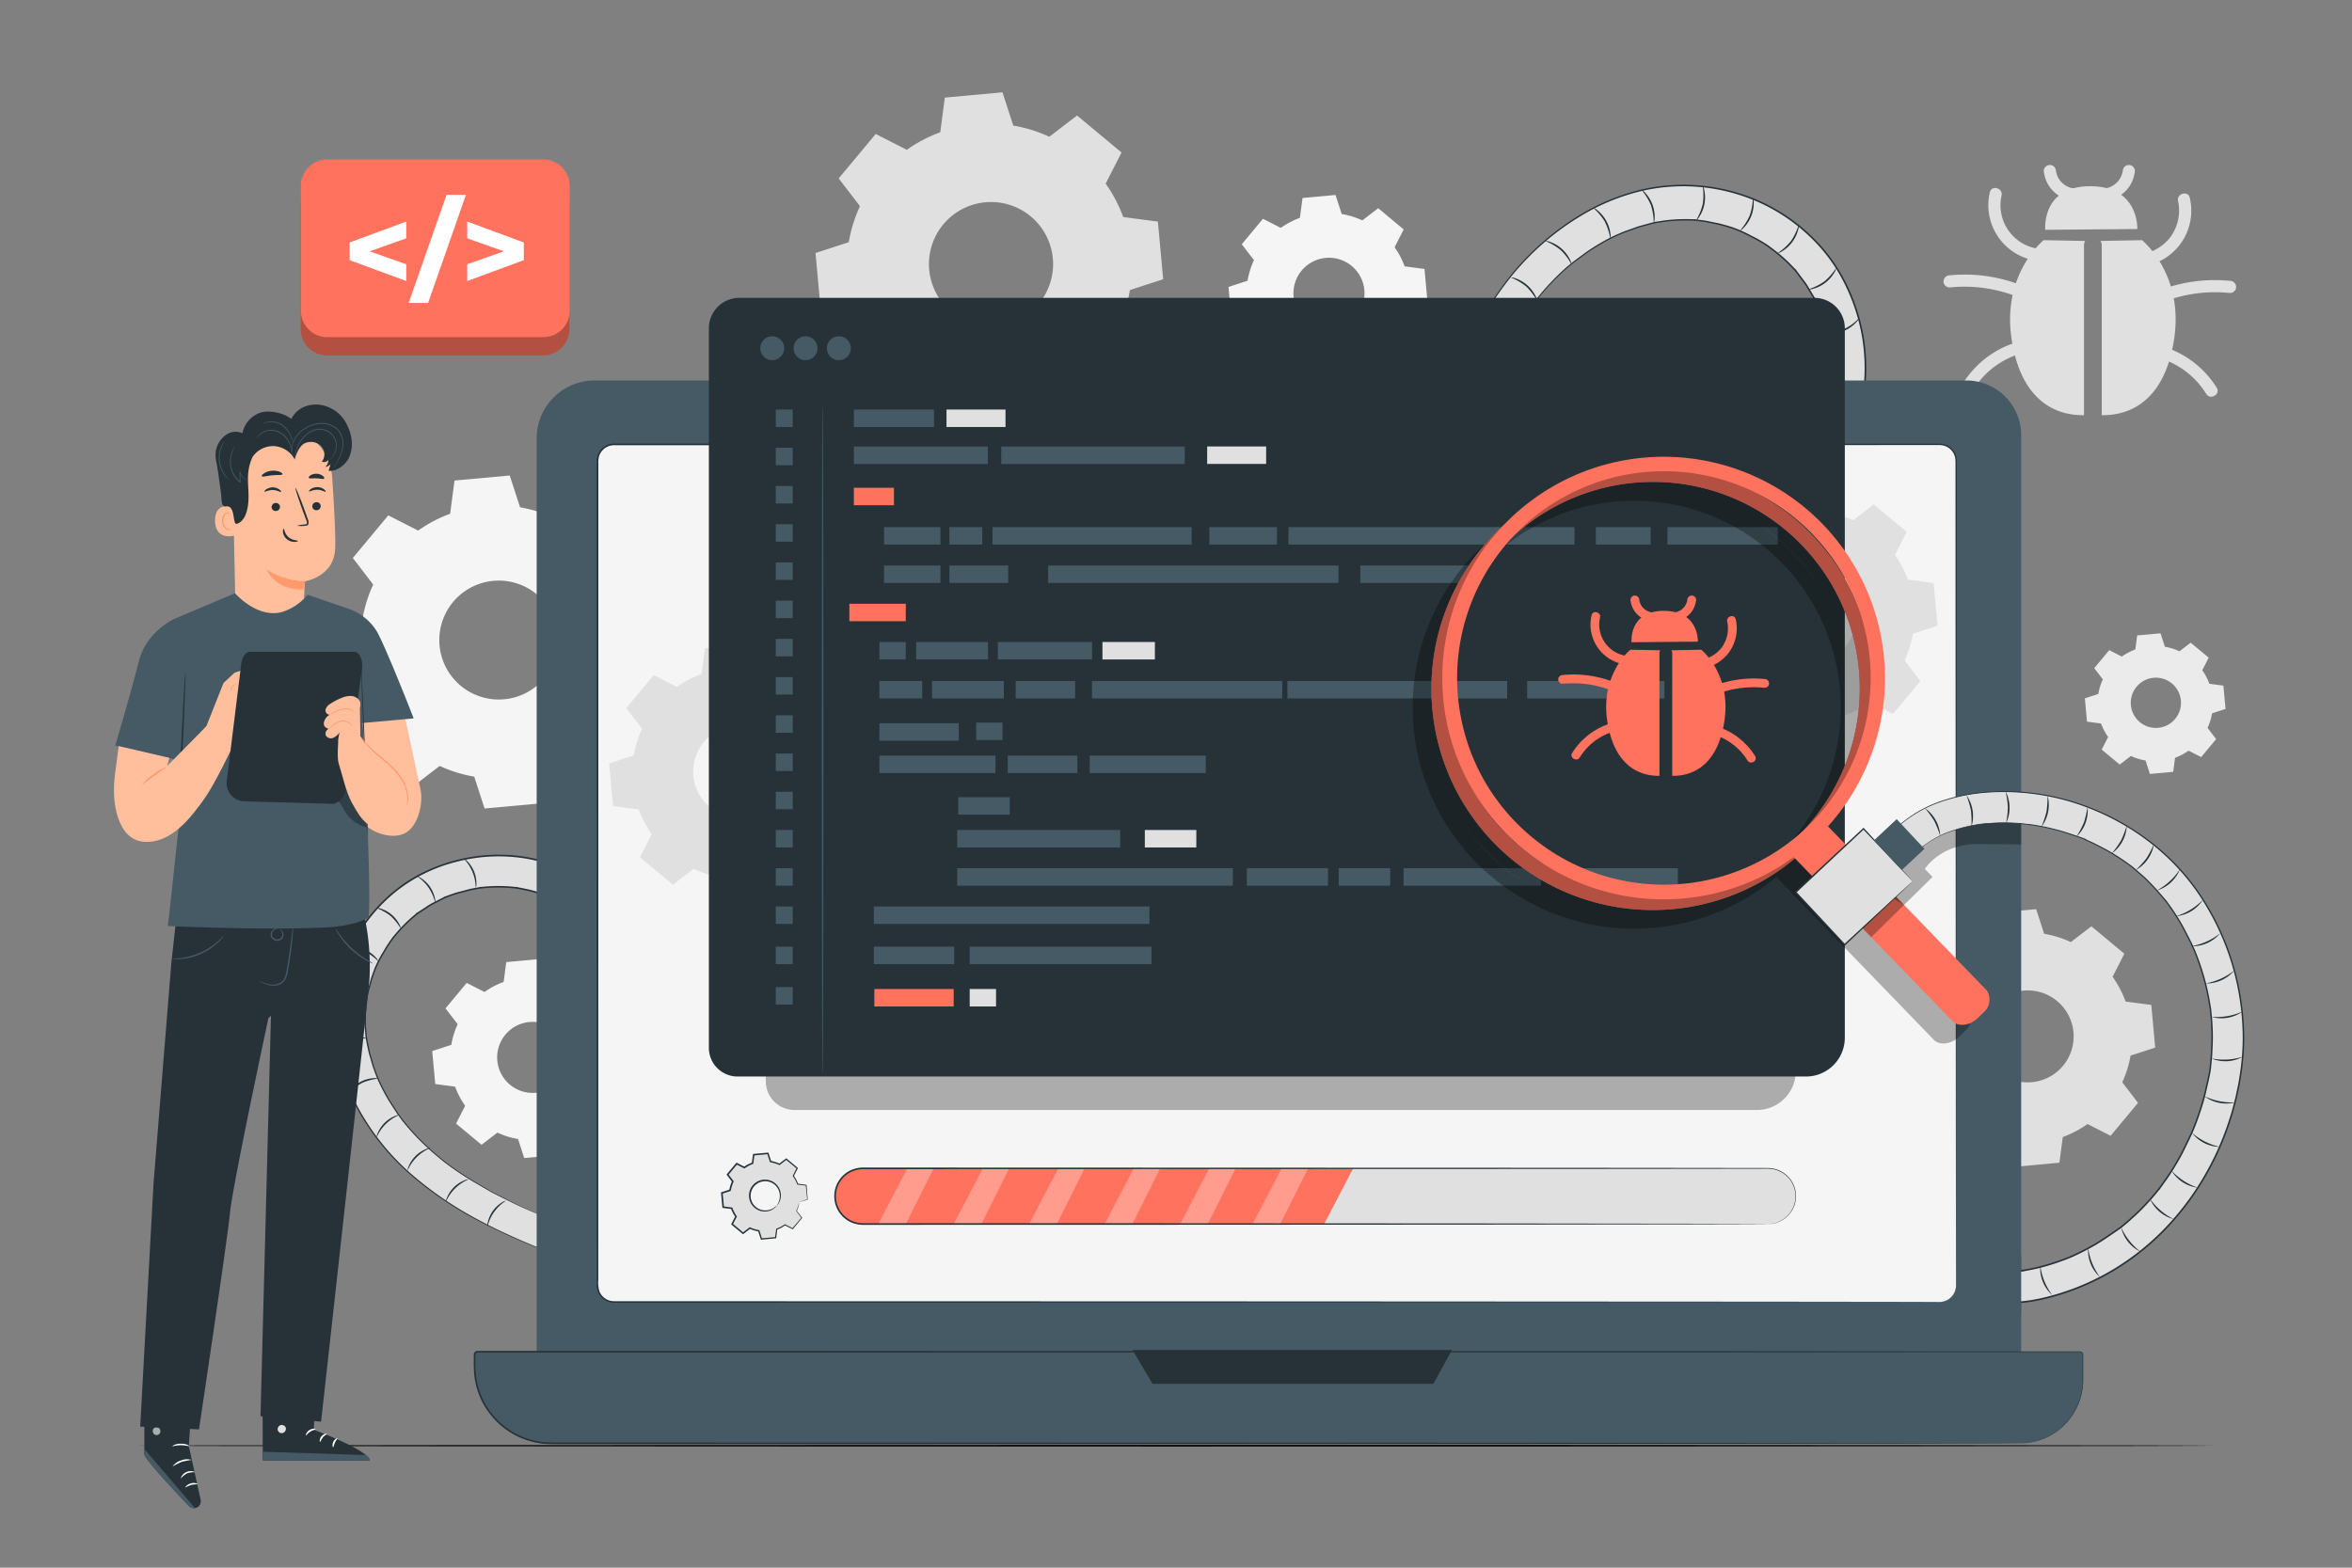 <svg xmlns="http://www.w3.org/2000/svg" viewBox="0 0 750 500"><rect x="0" y="0" width="750" height="500" fill="#808080" stroke="none"/><defs><style>.cls-1{fill:#e0e0e0;}.cls-2{fill:#ebebeb;}.cls-3{fill:#f5f5f5;}.cls-4{fill:#ff725e;}.cls-10,.cls-11,.cls-5{opacity:0.3;}.cls-10,.cls-6{fill:#fff;}.cls-7{fill:#263238;}.cls-8{fill:#455a64;}.cls-9{fill:none;}.cls-12{fill:#ffbf9d;}.cls-13{fill:#ff9a6c;}.cls-14{opacity:0.6;}</style></defs><g id="Background_Complete" data-name="Background Complete"><path class="cls-1" d="M289.175,47.782a45.213,45.213,0,0,1,10.649-5.596l1.461-11.059,18.377-1.684,3.447,10.608a45.183,45.183,0,0,1,11.49,3.566l8.849-6.784,14.185,11.804-5.061,9.933a45.177,45.177,0,0,1,5.596,10.652l11.058,1.461,1.685,18.377-10.608,3.448a45.22,45.22,0,0,1-3.566,11.489l6.783,8.85L351.717,127.031l-9.934-5.061a45.201,45.201,0,0,1-10.651,5.595l-1.461,11.059-18.376,1.684-3.448-10.609a45.214,45.214,0,0,1-11.489-3.566l-8.849,6.784L273.324,121.114l5.061-9.933a45.186,45.186,0,0,1-5.596-10.651l-11.058-1.461-1.684-18.377,10.608-3.449a45.235,45.235,0,0,1,3.566-11.488l-6.783-8.849L279.24,42.721l9.935,5.062Zm11.622,23.787a19.796,19.796,0,1,0,27.879-2.556A19.796,19.796,0,0,0,300.798,71.569Z"/><path class="cls-1" d="M626.699,303.546a33.492,33.492,0,0,1,7.888-4.145l1.082-8.191,13.612-1.247,2.554,7.857a33.465,33.465,0,0,1,8.511,2.642l6.554-5.025,10.507,8.744-3.748,7.357a33.459,33.459,0,0,1,4.145,7.89l8.191,1.082,1.248,13.612-7.858,2.554a33.494,33.494,0,0,1-2.641,8.51l5.024,6.555L673.026,362.248l-7.358-3.749a33.475,33.475,0,0,1-7.889,4.144l-1.082,8.192-13.612,1.247-2.554-7.858a33.492,33.492,0,0,1-8.511-2.642l-6.555,5.025-10.508-8.743,3.749-7.358a33.472,33.472,0,0,1-4.145-7.889l-8.191-1.082-1.248-13.612,7.858-2.554a33.508,33.508,0,0,1,2.642-8.51l-5.025-6.555,8.742-10.508,7.359,3.749Zm8.609,17.62a14.664,14.664,0,1,0,20.651-1.893A14.663,14.663,0,0,0,635.308,321.166Z"/><path class="cls-2" d="M676.601,209.405a18.291,18.291,0,0,1,4.309-2.264l.591-4.474,7.435-.681,1.395,4.292a18.286,18.286,0,0,1,4.649,1.443l3.58-2.745,5.739,4.776-2.048,4.019a18.279,18.279,0,0,1,2.264,4.31l4.474.591.682,7.435-4.292,1.395a18.3,18.3,0,0,1-1.443,4.648l2.744,3.581-4.775,5.74-4.019-2.048a18.288,18.288,0,0,1-4.309,2.264l-.591,4.475-7.435.681-1.395-4.292a18.295,18.295,0,0,1-4.649-1.443l-3.58,2.745-5.739-4.776,2.048-4.019a18.279,18.279,0,0,1-2.264-4.309l-4.474-.591-.681-7.435,4.292-1.395a18.299,18.299,0,0,1,1.443-4.648l-2.745-3.58,4.775-5.74,4.02,2.048Zm4.702,9.624a8.01,8.01,0,1,0,11.28-1.034A8.01,8.01,0,0,0,681.303,219.029Z"/><path class="cls-3" d="M408.416,72.678a25.88,25.88,0,0,1,6.095-3.203l.836-6.33,10.519-.964,1.973,6.072a25.865,25.865,0,0,1,6.577,2.041l5.065-3.883,8.119,6.756-2.897,5.685a25.857,25.857,0,0,1,3.203,6.097l6.329.836.964,10.518-6.072,1.973a25.884,25.884,0,0,1-2.041,6.576l3.882,5.065-6.755,8.12-5.686-2.897a25.87,25.87,0,0,1-6.096,3.203l-.836,6.33-10.518.964-1.973-6.072a25.879,25.879,0,0,1-6.576-2.041l-5.065,3.883-8.119-6.756,2.897-5.686a25.863,25.863,0,0,1-3.203-6.096l-6.329-.836-.964-10.518,6.072-1.974a25.895,25.895,0,0,1,2.041-6.576l-3.883-5.065,6.755-8.12,5.687,2.897ZM415.069,86.293a11.331,11.331,0,1,0,15.957-1.463A11.331,11.331,0,0,0,415.069,86.293Z"/><path class="cls-3" d="M154.502,316.385a25.879,25.879,0,0,1,6.095-3.203l.836-6.33,10.519-.964,1.973,6.072a25.859,25.859,0,0,1,6.577,2.041l5.065-3.883,8.12,6.756-2.897,5.685a25.855,25.855,0,0,1,3.203,6.097l6.329.836.964,10.518-6.072,1.973a25.885,25.885,0,0,1-2.041,6.576l3.882,5.065L190.3,361.746l-5.686-2.897a25.869,25.869,0,0,1-6.096,3.203l-.836,6.33-10.518.964-1.974-6.072a25.877,25.877,0,0,1-6.576-2.041l-5.065,3.883-8.119-6.756,2.897-5.686a25.866,25.866,0,0,1-3.203-6.096l-6.329-.836-.964-10.518,6.072-1.974a25.891,25.891,0,0,1,2.041-6.576l-3.883-5.065,6.755-8.12,5.687,2.897Zm6.652,13.615a11.331,11.331,0,1,0,15.957-1.463A11.331,11.331,0,0,0,161.155,330Z"/><path class="cls-3" d="M133.334,169.222a43.312,43.312,0,0,1,10.202-5.361l1.399-10.595,17.606-1.613,3.303,10.162a43.29,43.29,0,0,1,11.007,3.417l8.477-6.499,13.59,11.309-4.848,9.516a43.276,43.276,0,0,1,5.361,10.205l10.594,1.399,1.614,17.605-10.163,3.303A43.321,43.321,0,0,1,198.06,223.077l6.498,8.478-11.307,13.59-9.517-4.849a43.297,43.297,0,0,1-10.204,5.36l-1.4,10.595-17.605,1.613-3.303-10.163a43.318,43.318,0,0,1-11.007-3.417l-8.477,6.499-13.59-11.308,4.848-9.517a43.285,43.285,0,0,1-5.361-10.204l-10.594-1.399-1.614-17.605,10.163-3.304a43.337,43.337,0,0,1,3.417-11.006l-6.499-8.478,11.307-13.59,9.518,4.849Zm11.134,22.789a18.965,18.965,0,1,0,26.709-2.449A18.965,18.965,0,0,0,144.469,192.011Z"/><path class="cls-1" d="M683.88,84.838a17.886,17.886,0,0,0,14.397-21.725c-.536-2.438-4.277-1.406-3.741,1.031a14.274,14.274,0,0,1-2.377,11.376,14.423,14.423,0,0,1-9.311,5.577,1.955,1.955,0,0,0-1.355,2.386,1.985,1.985,0,0,0,2.386,1.355Z"/><path class="cls-1" d="M685.447,98.259a45.73,45.73,0,0,1,25.663-4.808,1.953,1.953,0,0,0,1.94-1.94,1.983,1.983,0,0,0-1.94-1.94,49.389,49.389,0,0,0-27.621,5.338c-2.218,1.148-.258,4.497,1.958,3.35Z"/><path class="cls-1" d="M684.468,113.284a26.615,26.615,0,0,1,19.041,12.331c1.308,2.121,4.666.175,3.35-1.958a30.738,30.738,0,0,0-22.391-14.252,1.95,1.95,0,0,0-1.94,1.94,1.988,1.988,0,0,0,1.94,1.94Z"/><path class="cls-1" d="M649.939,79.334a14.014,14.014,0,0,1-11.688-16.953c.535-2.433-3.204-3.473-3.741-1.031A17.886,17.886,0,0,0,648.907,83.075a1.998,1.998,0,0,0,2.386-1.355,1.956,1.956,0,0,0-1.355-2.386Z"/><path class="cls-1" d="M649.298,93.145a49.389,49.389,0,0,0-27.621-5.338,1.995,1.995,0,0,0-1.94,1.94,1.953,1.953,0,0,0,1.94,1.94,45.728,45.728,0,0,1,25.663,4.808c2.214,1.146,4.179-2.201,1.958-3.35Z"/><path class="cls-1" d="M648.319,108.044a30.738,30.738,0,0,0-22.391,14.252c-1.314,2.131,2.04,4.082,3.35,1.958A26.615,26.615,0,0,1,648.319,111.924a2.001,2.001,0,0,0,1.94-1.94,1.951,1.951,0,0,0-1.94-1.94Z"/><path class="cls-1" d="M652.186,73.298s-1.365-13.908,14.334-13.908,15.016,13.651,15.016,13.651Z"/><path class="cls-1" d="M651.712,54.564a11.799,11.799,0,0,0,.961,3.469,10.188,10.188,0,0,0,1.788,2.653,10.445,10.445,0,0,0,5.397,3.087,1.94,1.94,0,1,0,1.031-3.741,8.843,8.843,0,0,1-1.19-.344,1.513,1.513,0,0,0-.275-.107q.395.169.192.079-.081-.036-.161-.074-.267-.126-.524-.271-.257-.144-.504-.306-.148-.097-.292-.2c-.058-.041-.352-.237-.087-.061.262.174-.023-.023-.079-.071q-.113-.095-.222-.195-.24-.218-.463-.455c-.138-.146-.266-.299-.396-.452-.267-.312.179.258.045.058-.056-.083-.118-.163-.174-.246a8.676,8.676,0,0,1-.634-1.096c-.03-.062-.07-.233-.127-.274q.161.39.079.185-.034-.084-.066-.169-.107-.282-.193-.572-.086-.289-.153-.584-.04-.177-.071-.355c-.024-.136-.076-.541-.002.038a2.13,2.13,0,0,0-.568-1.372,1.94,1.94,0,0,0-2.744,0,1.861,1.861,0,0,0-.568,1.372Z"/><path class="cls-1" d="M676.895,54.564c.081-.638-.028.103-.061.258q-.064.295-.148.585-.093.319-.21.63c-.025.067-.139.409-.038.104.099-.301-.018.031-.05.099a8.643,8.643,0,0,1-.627,1.1c-.056.084-.116.164-.172.248-.195.287.2-.238.047-.057-.142.169-.282.338-.434.499q-.202.215-.42.415c-.108.1-.388.259-.447.385q.334-.254.159-.123-.071.053-.143.104-.12.086-.243.167-.246.163-.502.309-.282.161-.575.3c-.067.032-.395.16-.091.047.305-.114-.029.01-.097.035a8.862,8.862,0,0,1-1.245.364,1.954,1.954,0,0,0-1.355,2.386,1.985,1.985,0,0,0,2.386,1.355,10.458,10.458,0,0,0,5.397-3.087,10.191,10.191,0,0,0,1.764-2.598,11.729,11.729,0,0,0,.986-3.524,1.93,1.93,0,0,0-.568-1.372,1.94,1.94,0,0,0-2.744,0,2.276,2.276,0,0,0-.568,1.372Z"/><path class="cls-1" d="M664.539,78.265a2.742,2.742,0,0,1,.374-1.415l-13.232-.253s-13.242,10.628-10.28,31.187c2.681,18.609,12.729,24.79,23.138,24.633Z"/><path class="cls-1" d="M683.05,76.596l-13.233.254a2.737,2.737,0,0,1,.375,1.415v54.152c10.409.157,20.457-6.024,23.138-24.633C696.292,87.224,683.05,76.596,683.05,76.596Z"/></g><g id="Floor"><path d="M705.791,461.092c0,.144-148.112.26-330.775.26-182.727,0-330.807-.117-330.807-.26s148.081-.26,330.807-.26C557.679,460.831,705.791,460.948,705.791,461.092Z"/></g><g id="Icon"><path class="cls-4" d="M104.259,56.695h68.937a8.382,8.382,0,0,1,8.382,8.382v39.901a8.382,8.382,0,0,1-8.382,8.382H104.258a8.382,8.382,0,0,1-8.382-8.382V65.078A8.382,8.382,0,0,1,104.259,56.695Z"/><g class="cls-5"><path d="M104.259,56.695h68.937a8.382,8.382,0,0,1,8.382,8.382v39.901a8.382,8.382,0,0,1-8.382,8.382H104.258a8.382,8.382,0,0,1-8.382-8.382V65.078A8.382,8.382,0,0,1,104.259,56.695Z"/></g><path class="cls-4" d="M104.337,50.865H173.274a8.382,8.382,0,0,1,8.382,8.382V99.147a8.382,8.382,0,0,1-8.382,8.382H104.337a8.382,8.382,0,0,1-8.382-8.382V59.247A8.382,8.382,0,0,1,104.337,50.865Z"/><path class="cls-6" d="M129.545,76.014l-11.681,4.138,11.681,4.138V89.635l-18.052-6.664V77.332l18.052-6.664Z"/><path class="cls-6" d="M142.398,62.136h6.187L136.502,96.629h-6.188Z"/><path class="cls-6" d="M167.04,77.332v5.639L148.988,89.635V84.289l11.681-4.138-11.681-4.138V70.668Z"/></g><g id="Device"><path class="cls-1" d="M173.126,387.879q-.592-.242-1.183-.486c-.141-.059-1.455-.609-.38-.155q-.983-.415-1.962-.842-2.156-.939-4.288-1.929-4.264-1.983-8.408-4.212-4.124-2.231-8.08-4.756-1.788-1.149-3.531-2.366-1.044-.73-2.069-1.486-.342-.252-.681-.506-.339-.255-.676-.512.677.526.006.002a81.861,81.861,0,0,1-12.88-12.553q-.388-.48-.767-.966c.726.928-.115-.163-.215-.297q-.614-.825-1.203-1.669-1.296-1.854-2.468-3.791a63.973,63.973,0,0,1-4.119-8.014c.471,1.105-.297-.775-.412-1.076q-.398-1.047-.755-2.109-.745-2.213-1.305-4.483-.483-1.966-.817-3.966c-.066-.396-.148-.8-.185-1.2.119,1.301.001-.062-.023-.277q-.132-1.208-.204-2.421a49.762,49.762,0,0,1,.268-8.559c.09-.793-.212,1.244.006.009.066-.375.122-.752.19-1.127q.17-.937.378-1.866.458-2.044,1.097-4.042.348-1.089.748-2.16.133-.357.272-.712c.08-.206.542-1.42.074-.216a35.475,35.475,0,0,1,1.814-3.779q.987-1.85,2.132-3.61.519-.799,1.07-1.577.275-.389.558-.772c.769-1.044-.373.429.259-.351a50.508,50.508,0,0,1,5.754-6.077q.713-.63,1.452-1.231c.234-.191.949-1.027.186-.159a4.156,4.156,0,0,1,.611-.456,44.567,44.567,0,0,1,3.951-2.586c1.408-.818,2.862-1.523,4.332-2.219,1.186-.561-.645.245.111-.056.44-.175.878-.354,1.321-.521q1.139-.429,2.3-.799a48.338,48.338,0,0,1,4.708-1.245q1.292-.273,2.596-.475c.291-.045,1.215-.233.078-.02.527-.099,1.081-.127,1.615-.176a48.398,48.398,0,0,1,9.728.081c.224.025,1.57.097.281.026a10.75,10.75,0,0,1,1.202.19q1.2.206,2.387.474a46.84,46.84,0,0,1,5.069,1.459,5.032,5.032,0,0,0,6.151-3.492,5.123,5.123,0,0,0-3.492-6.151,53.405,53.405,0,0,0-39.102,2.07,51.468,51.468,0,0,0-25.554,26.055,53.836,53.836,0,0,0-1.974,38.107,73.718,73.718,0,0,0,21.794,32.598c11.595,10.224,25.357,17.262,39.575,23.076,2.428.993,5.6-1.075,6.151-3.492.662-2.906-.892-5.088-3.492-6.151Z"/><path class="cls-7" d="M173.126,387.879a5.8,5.8,0,0,1,.976.452,5.537,5.537,0,0,1,2.209,2.222,4.741,4.741,0,0,1,.518,2.269,4.663,4.663,0,0,1-.803,2.684,5.671,5.671,0,0,1-2.568,2.03,4.583,4.583,0,0,1-1.802.326,4.928,4.928,0,0,1-1.87-.513,189.359,189.359,0,0,1-17.413-8.075,113.745,113.745,0,0,1-21.047-14.214,76.67,76.67,0,0,1-18.851-24.194,62.185,62.185,0,0,1-5.385-16.298,53.915,53.915,0,0,1,6.43-36.156,52.703,52.703,0,0,1,13.109-14.995,49.061,49.061,0,0,1,8.74-5.415,55.711,55.711,0,0,1,9.811-3.589,53.695,53.695,0,0,1,21.197-1.309,48.499,48.499,0,0,1,8.52,1.975,9.03,9.03,0,0,1,2.055.823,5.623,5.623,0,0,1,1.674,1.5,5.373,5.373,0,0,1,.87,4.293,5.093,5.093,0,0,1-2.706,3.411,5.343,5.343,0,0,1-2.131.614,4.938,4.938,0,0,1-2.166-.382c-1.33-.448-2.674-.84-4.029-1.163-1.355-.293-2.737-.585-4.067-.78l.028-.513.403.022.1.005c.016.001.042.002.022.002l-.031.002c-.117-.315-.229.654-.022.504l.035.006-.013-.001-.025-.002-.201-.012c-.26-.016-.552-.035-.813-.065-.53-.058-1.061-.101-1.591-.142-1.061-.073-2.121-.117-3.179-.12a48.924,48.924,0,0,0-6.275.375l-.093-.499.382-.07.097-.017.052-.009.014-.002.007-.001c.028.006-.066-.015.119.009.184.869-.07.312.01.481l-.017.005-.03.008-.196.039-.767.139-1.507.276c-1.012.147-1.976.489-2.961.722-.975.275-1.967.481-2.919.809-.95.332-1.903.645-2.83,1.029l-.351.138-.092.036-.053.019-.028.009a.246.246,0,0,1-.204-.032.256.256,0,0,1-.103-.294.252.252,0,0,1,.117-.136l.198-.095.177-.078.095-.039.029-.011.041-.012c-.046-.041.331-.009.305.28-.033.129-.054.115-.056.128a.466.466,0,0,1-.111.078l-.347.169-1.33.68q-1.327.679-2.645,1.353c-.87.464-1.659,1.056-2.488,1.575l-1.226.801-.614.403a3.841,3.841,0,0,0-.544.4l-.368-.323.257-.291.065-.073.02-.022.005-.006c-.357-.241.509.301.361.329l-.011.013-.034.038-.133.145a5.117,5.117,0,0,1-.586.551l-1.169.99c-.766.671-1.503,1.37-2.214,2.088q-1.067,1.077-2.058,2.209l-.976,1.14-.476.577-.241.293-.044.05-.031.027c-.006.118-.623-.603-.349-.313l.018-.028.017-.024.06-.079.124-.155.027-.03c.024-.012-.049.021.091-.06.105-.023.256-.062.324.229-.054.214-.019.067-.033.117l-.007.013-.033.05-.057.08-.111.153-.22.302-.434.602-.831,1.224c-.542.821-1.01,1.683-1.516,2.517a35.024,35.024,0,0,0-2.63,5.147l-.432-.168.152-.387.039-.098.012-.028.012-.026.006-.013c.145.07-.328-.161.421.045.015.233-.011.118-.004.154l-.002.007-.005.013-.009.026-.074.195-.296.772c-.203.508-.368,1.029-.55,1.541-.388,1.018-.634,2.072-.923,3.107-.281,1.037-.584,2.062-.767,3.108-.112.518-.204,1.04-.288,1.563l-.068.392-.037.199-.011.053-.008.034-.015.045c-.184.276-.519-.032-.408.003a.263.263,0,0,1-.021-.105l.012-.121.06-.4.022-.114.009-.03c-.067.188.015-.365.431.04a.333.333,0,0,1,.003.057l-.002.034-.005.054-.022.199a51.331,51.331,0,0,0-.337,6.194c.013,1.02.04,2.034.14,3.036q.063.752.125,1.5l.068.753.008.094.004.047.002.024.001.012a.211.211,0,0,1-.004.068c.03.222-.568.115-.395.061a.303.303,0,0,1-.028-.119l-.005-.047-.009-.094-.034-.373.423-.038c.155,1.187.43,2.364.663,3.53.124.582.228,1.166.368,1.739q.247.85.491,1.692c.344,1.117.607,2.248,1.009,3.323q.291.808.58,1.608l.316.791.157.399.01.028.007.021.002.005c.066-.129-.014.35-.282.236-.083-.055-.048-.041-.075-.068a.61.61,0,0,1-.04-.079l-.043-.099-.084-.196.365-.155a63.76,63.76,0,0,0,3.95,7.746q1.142,1.769,2.248,3.482c.358.578.768,1.114,1.155,1.66.198.272.384.543.589.805l.303.399.011.014.009.013c-.518.478-.177.101-.282.218l-.007-.008-.023-.028-.039-.05-.077-.098-.153-.196.28-.219a73.259,73.259,0,0,0,7.123,7.865q1.806,1.734,3.601,3.268.904.759,1.782,1.496.445.36.884.716l.44.35.055.043.028.022.015.012c.015-.15.099.286-.109.262a.107.107,0,0,1-.045-.014l-.032-.021-.111-.086-.22-.172.178-.231a94.463,94.463,0,0,0,10.45,6.955q2.426,1.436,4.57,2.704,2.222,1.121,4.143,2.091c2.557,1.299,4.705,2.397,6.482,3.164,1.756.812,3.093,1.394,3.973,1.78l-.025.06q-.177-.076-.337-.145l-.081-.035c.067-.103.064-.01.098-.024l.15.063c.194.083.368.157.525.224.31.132.55.233.735.311.362.155.485.217.485.217s-.132-.042-.498-.187l-.741-.296-.528-.216-.15-.061c-.013-.034-.081.032-.049-.084l.078.033.339.141-.025.06c-.888-.367-2.234-.93-3.999-1.725-1.786-.75-3.945-1.831-6.513-3.115q-1.929-.959-4.162-2.069-2.153-1.259-4.592-2.685a93.925,93.925,0,0,1-10.504-6.93l.178-.231.221.171.11.085c.007.006.002,0-.018-.01-.021.017-.024.062-.043-.013-.21-.026-.129.409-.116.257l-.012-.01-.027-.021-.055-.043-.443-.349q-.441-.355-.889-.715-.883-.736-1.793-1.494-1.801-1.538-3.625-3.268a73.352,73.352,0,0,1-7.178-7.881l.28-.219.153.195.076.097.038.048.016.02-.002-.002a1.5,1.5,0,0,1-.185.158l-.094.062h0l-.008-.011-.301-.394c-.206-.262-.399-.54-.596-.81-.39-.547-.804-1.085-1.165-1.665q-1.116-1.72-2.269-3.495a64.004,64.004,0,0,1-3.991-7.784l.365-.155.083.193.042.095c-.013.016.058.03-.026.039-.047.005-.138.109-.12.075-.029-.054-.088.054-.101.042-.046.013-.123.036-.101.029l-.002-.004-.008-.022-.155-.391-.318-.791q-.293-.807-.589-1.623c-.407-1.081-.675-2.221-1.023-3.345q-.248-.848-.498-1.703c-.142-.577-.248-1.165-.374-1.752-.237-1.177-.515-2.351-.677-3.579l.423-.038.035.372.009.093.004.046c-.002.019.015.046-.02-.041.173-.058-.425-.169-.395.049-.01.055-.005.056-.005.056l-.001-.011-.002-.022-.004-.046-.008-.093-.068-.745q-.064-.754-.129-1.513c-.103-1.011-.132-2.035-.147-3.064a51.727,51.727,0,0,1,.33-6.247l.021-.194.004-.045.001-.015a.542.542,0,0,0,.2-0c.048-.002.145.059.224.057.017.017-.004.052-.005.082l-.057.382-.005.046-.002.021-.001.008v.001c.006.001.009 0-.076-.001-.129-.032-.115.015-.181-.015l-.151-.049c-.046-.014-.013-.002-.024-.004l.003-.014.009-.044.036-.191.067-.391c.084-.523.175-1.047.288-1.572.183-1.057.487-2.092.769-3.139.29-1.045.538-2.11.928-3.138.183-.517.349-1.043.553-1.556l.294-.77.072-.192.008-.022.004-.011.002-.005c.009.033-.016-.087 0.0.142.857.264.04-.181.299-.033.249.137.07.037.125.068l.001-.002-.008.019-.037.094-.15.385-.432-.168a35.404,35.404,0,0,1,2.654-5.215c.509-.842.982-1.713,1.528-2.543l.838-1.237.438-.608.22-.303.108-.149.051-.073.019-.027c-.056-.021.136.065.175.113.048.014.023-.011.046.034.025-.002.069.057.106.091.055.053.049.044.049.044l-.001.001-.005.006-.109.138-.053.07-.01.014-.002.003a.693.693,0,0,0-.108-.076c-.114-.039-.125-.116-.217-.181-.088-.077-.013-.035-.024-.062l.234-.286.479-.582.983-1.15q.999-1.141,2.075-2.232c.718-.726,1.462-1.433,2.236-2.113l1.181-1.002a4.509,4.509,0,0,0,.537-.507l.128-.14.03-.034.005-.005c-.021.147.52.362.366.324l-.003.003-.013.014-.063.071-.255.289-.368-.323a3.764,3.764,0,0,1,.628-.476l.614-.404,1.239-.812c.837-.525,1.637-1.125,2.514-1.593q1.329-.681,2.666-1.367l1.34-.686.328-.16s.026-.014.006-.002l-.019.015c.008.014-.03-.018.015.034a1.247,1.247,0,0,0,.127.125c.06.055-.037-.045-.07.011-.074.116.135.223.135.223.067.058.014.018.027.032l-.015.006-.079.033-.168.074-.142.066c.002-.022.061.007.011-.066a.545.545,0,0,0-.105-.101c-.069-.048-.04-.019.016-.011.037.018.129-.064.045-.186-.08-.107-.145-.094-.161-.082-.025.007-.005.001-.005.001l.035-.013.084-.033.35-.138c.931-.387,1.895-.704,2.855-1.04.962-.331,1.964-.542,2.949-.82.996-.237,1.97-.582,2.992-.732l1.523-.279.752-.137.183-.037-.007.002s-.017-.034.041.132c.126.347-.104-.356-.023.292.143.14.073.035.088.068l-.005.001-.009.002-.044.007-.093.017-.379.07-.093-.499a49.075,49.075,0,0,1,6.371-.387c1.069.003,2.14.047,3.213.12.536.041,1.073.084,1.609.142.272.032.516.046.791.063l.201.012.025.002.013.001.048.006c.209-.15.099.819-.016.504l-.025.003-.07-.003-.101-.005-.403-.022.028-.513c1.423.204,2.776.495,4.159.792,1.371.327,2.73.723,4.074,1.175a4.749,4.749,0,0,0,6.33-3.257,4.851,4.851,0,0,0-.781-3.882,5.105,5.105,0,0,0-1.519-1.358,8.578,8.578,0,0,0-1.952-.776,48.01,48.01,0,0,0-8.432-1.954,53.212,53.212,0,0,0-20.992,1.294,50.649,50.649,0,0,0-18.37,8.907,52.233,52.233,0,0,0-12.992,14.842,53.479,53.479,0,0,0-6.408,35.828,61.816,61.816,0,0,0,5.322,16.188,76.421,76.421,0,0,0,18.704,24.105,114.022,114.022,0,0,0,20.943,14.236c6.585,3.539,12.498,6.113,17.352,8.144a4.737,4.737,0,0,0,1.8.509,4.405,4.405,0,0,0,1.73-.302,5.518,5.518,0,0,0,2.506-1.951,4.531,4.531,0,0,0,.801-2.598,4.647,4.647,0,0,0-.482-2.22,5.569,5.569,0,0,0-2.142-2.223c-.307-.176-.543-.303-.708-.375C173.206,387.925,173.126,387.879,173.126,387.879Z"/><path class="cls-7" d="M138.766,288.027a13.493,13.493,0,0,0-5.73-8.487,3.445,3.445,0,0,1,1.429.68,10.076,10.076,0,0,1,4.203,6.226A3.447,3.447,0,0,1,138.766,288.027Z"/><path class="cls-7" d="M127.806,296.196a17.973,17.973,0,0,0-3.257-4.077,17.966,17.966,0,0,0-4.561-2.536,3.444,3.444,0,0,1,1.56.267,10.077,10.077,0,0,1,5.736,4.851A3.447,3.447,0,0,1,127.806,296.196Z"/><path class="cls-7" d="M120.659,306.604a17.97,17.97,0,0,0-4.209-3.084,17.965,17.965,0,0,0-5.065-1.256,3.445,3.445,0,0,1,1.576-.15,10.077,10.077,0,0,1,6.804,3.184A3.448,3.448,0,0,1,120.659,306.604Z"/><path class="cls-7" d="M116.961,319.062a17.97,17.97,0,0,0-4.705-2.256,17.967,17.967,0,0,0-5.21-.301,3.446,3.446,0,0,1,1.521-.438,10.077,10.077,0,0,1,7.274,1.876C116.625,318.538,117.003,319.019,116.961,319.062Z"/><path class="cls-7" d="M116.904,331.232a17.972,17.972,0,0,0-5.193.515,17.97,17.97,0,0,0-4.609,2.447c-.044-.041.314-.537,1.073-1.164a10.077,10.077,0,0,1,7.191-2.173A3.447,3.447,0,0,1,116.904,331.232Z"/><path class="cls-7" d="M120.642,344.018a17.971,17.971,0,0,0-5.054,1.297,17.965,17.965,0,0,0-4.184,3.118,3.445,3.445,0,0,1,.884-1.313,10.076,10.076,0,0,1,6.778-3.239A3.446,3.446,0,0,1,120.642,344.018Z"/><path class="cls-7" d="M127.368,355.608a13.493,13.493,0,0,0-7.279,7.202,3.445,3.445,0,0,1,.404-1.53,10.076,10.076,0,0,1,5.34-5.284A3.447,3.447,0,0,1,127.368,355.608Z"/><path class="cls-7" d="M137.248,366.162a13.492,13.492,0,0,0-7.279,7.202,3.445,3.445,0,0,1,.404-1.53,10.076,10.076,0,0,1,5.34-5.284A3.444,3.444,0,0,1,137.248,366.162Z"/><path class="cls-7" d="M149.484,376.135a13.492,13.492,0,0,0-7.279,7.202,3.445,3.445,0,0,1,.404-1.53,10.077,10.077,0,0,1,5.34-5.284A3.448,3.448,0,0,1,149.484,376.135Z"/><path class="cls-7" d="M161.397,382.936a13.492,13.492,0,0,0-5.954,8.331,3.445,3.445,0,0,1,.139-1.577,10.077,10.077,0,0,1,4.368-6.112A3.447,3.447,0,0,1,161.397,382.936Z"/><path class="cls-7" d="M151.691,283.229a13.493,13.493,0,0,0-3.91-9.464c.037-.048.565.26,1.263.954a10.076,10.076,0,0,1,2.868,6.943A3.447,3.447,0,0,1,151.691,283.229Z"/><path class="cls-1" d="M468.658,137.15q.226-.67.455-1.34c.055-.16.572-1.649.145-.43q.391-1.115.794-2.225.888-2.446,1.835-4.87,1.896-4.846,4.071-9.578,2.179-4.71,4.696-9.253,1.145-2.054,2.369-4.063.734-1.203,1.498-2.388.255-.395.512-.787.258-.392.519-.782-.534.785-.002.007a90.604,90.604,0,0,1,12.976-15.094q.503-.461,1.014-.914c-.975.866.172-.139.313-.258q.869-.735,1.76-1.444,1.959-1.559,4.017-2.988a70.807,70.807,0,0,1,8.567-5.104c-1.188.597.835-.382,1.16-.529q1.129-.512,2.277-.979,2.393-.975,4.861-1.751,2.139-.67,4.324-1.176c.433-.1.873-.219,1.313-.287-1.429.221.069-.004.304-.044q1.325-.229,2.659-.393a55.039,55.039,0,0,1,9.473-.295c.882.044-1.389-.148-.009.008.419.047.839.082,1.258.132q1.046.123,2.087.288,2.289.364,4.54.932,1.226.309,2.437.677.403.122.805.251c.233.074,1.606.501.244.066a39.263,39.263,0,0,1,4.299,1.743q2.111.962,4.135,2.105.918.518,1.816,1.072.449.277.892.563c1.206.777-.5-.383.405.262a55.905,55.905,0,0,1,7.11,5.935q.746.744,1.46,1.519c.227.246,1.2.977.189.195a4.6,4.6,0,0,1,.545.643,49.355,49.355,0,0,1,3.129,4.185c1.001,1.499,1.879,3.056,2.75,4.631.702,1.271-.316-.696.069.118.224.474.452.945.667,1.423q.553,1.229,1.042,2.485a53.545,53.545,0,0,1,1.701,5.114q.391,1.408.705,2.835c.07.318.341,1.326.027.085.145.576.215,1.186.306,1.772a53.567,53.567,0,0,1,.583,10.75c-.012.249.002,1.741-.01.312a11.877,11.877,0,0,1-.127,1.341q-.144,1.339-.359,2.67a51.835,51.835,0,0,1-1.262,5.699,5.569,5.569,0,0,0,4.282,6.552,5.67,5.67,0,0,0,6.552-4.282c4.011-14.38,1.903-29.908-4.988-43.046a56.96,56.96,0,0,0-30.544-26.426,59.579,59.579,0,0,0-42.227.453c-13.694,5.3-25.533,14.775-34.5,26.324-10.492,13.513-17.315,29.2-22.754,45.307-.929,2.75,1.574,6.111,4.282,6.552,3.255.53,5.558-1.337,6.552-4.282Z"/><path class="cls-7" d="M468.658,137.15a6.522,6.522,0,0,1-.434,1.109,6.13,6.13,0,0,1-2.302,2.59,5.242,5.242,0,0,1-2.468.727,5.155,5.155,0,0,1-3.015-.702,6.269,6.269,0,0,1-2.415-2.693,5.064,5.064,0,0,1-.483-1.964,5.443,5.443,0,0,1,.437-2.097,209.725,209.725,0,0,1,7.719-19.788,125.896,125.896,0,0,1,14.247-24.224,84.837,84.837,0,0,1,25.417-22.485,68.804,68.804,0,0,1,17.625-7.07,59.643,59.643,0,0,1,40.363,4.604A58.299,58.299,0,0,1,580.808,78.595a54.259,54.259,0,0,1,6.582,9.275,61.625,61.625,0,0,1,4.64,10.584,59.4,59.4,0,0,1,2.908,23.312,53.662,53.662,0,0,1-1.592,9.542,9.967,9.967,0,0,1-.765,2.321,6.196,6.196,0,0,1-1.534,1.944,5.92,5.92,0,0,1-4.66,1.251,5.61,5.61,0,0,1-3.934-2.741,5.885,5.885,0,0,1-.821-2.3,5.064,5.064,0,0,1-.002-1.236,9.697,9.697,0,0,1,.274-1.173c.403-1.501.743-3.013,1.007-4.532.231-1.518.457-3.063.581-4.551l.514-.004.004.446.001.111c-0.0.018.001.046-.001.027l-.004-.031c.31-.132-.663-.19-.504.009l-.003.035v-.014l-0-.028-0-.223c-.001-.289-0-.611.016-.902.028-.59.038-1.18.046-1.768.008-1.178-.018-2.352-.087-3.521a54.161,54.161,0,0,0-.849-6.91l.492-.124.104.417.026.106.013.056.004.015.002.008c-.005.029.011-.067-.002.121-.857.233-.315-.049-.479.039l-.006-.017-.01-.031-.057-.213-.207-.837-.409-1.647-.205-.821-.267-.802-.532-1.6c-.371-1.058-.668-2.141-1.096-3.17-.433-1.027-.845-2.058-1.333-3.056l-.177-.377-.045-.098-.024-.056-.02-.058c.003-.42.613-.257.398-.258a.343.343,0,0,1,.056.06l.013.021.109.198.098.189.049.1.014.03.01.023.009.025c.246-.273-.29.429-.396.268a.29.29,0,0,1-.069-.081l-.017-.028-.21-.37-.843-1.423q-.842-1.42-1.678-2.829c-.572-.93-1.282-1.761-1.912-2.641l-.971-1.3-.487-.65a4.215,4.215,0,0,0-.483-.578l.3-.387.339.264.085.067.023.018.008.007c-.577.787-.182.203-.307.381l-.013-.011-.044-.034-.17-.137a5.585,5.585,0,0,1-.647-.606l-1.175-1.224c-.795-.801-1.618-1.566-2.461-2.302q-1.264-1.104-2.583-2.122l-1.327-1-.671-.486-.34-.246-.054-.042-.03-.029c-.08.062.529-.704.287-.371l.031.017.028.017.091.06.179.126.033.026c.023.027-.035-.048.055.064.035.12.106.22-.146.354-.272-.008-.122-.021-.169-.018l-.013-.007-.057-.033-.092-.057-.177-.112-.349-.222-.695-.438-1.41-.834c-.945-.542-1.93-1-2.886-1.501a38.799,38.799,0,0,0-5.871-2.551l.141-.441.438.141.111.036.032.011.028.01.014.006c-.059.149.137-.337-.017.422-.235.031-.12-.003-.157.007l-.007-.002-.015-.004-.029-.009-.221-.068-.873-.273c-.576-.19-1.162-.335-1.741-.501-1.151-.358-2.334-.557-3.497-.805-1.165-.239-2.319-.503-3.488-.632-.58-.088-1.164-.153-1.747-.21l-.438-.048-.222-.028-.059-.009-.037-.006-.047-.013c-.287-.167-.001-.52-.028-.407a.261.261,0,0,1,.104-.027l.132.005.445.038.126.016.032.008c-.192-.057.366-.004-.012.432a.34.34,0,0,1-.058.007h-.036l-.059-.002-.221-.01a56.845,56.845,0,0,0-6.868.057c-1.126.085-2.245.185-3.345.365q-.827.121-1.649.242l-.827.127-.103.015-.052.008-.026.004-.013.002a.214.214,0,0,1-.069 0c-.222.042-.148-.56-.085-.39a.319.319,0,0,1,.121-.036l.052-.008.103-.016.41-.063.065.419c-1.303.254-2.583.639-3.856.977-.634.178-1.273.332-1.896.527q-.922.331-1.835.66c-1.21.458-2.442.826-3.602,1.345q-.873.378-1.737.752l-.852.404-.429.201-.03.013-.022.009-.006.002c.132.062-.354.002-.253-.267.049-.084.038-.05.063-.079a.665.665,0,0,1,.081-.047l.106-.055.21-.106.178.354a70.569,70.569,0,0,0-8.285,4.9q-1.876,1.385-3.691,2.724c-.614.436-1.178.926-1.754,1.391-.286.237-.574.462-.849.706l-.419.362-.015.013-.013.01c-.507-.49-.114-.169-.235-.268l.008-.008.029-.027.052-.047.103-.092.205-.182.236.266a81.103,81.103,0,0,0-8.196,8.414q-1.79,2.116-3.361,4.205-.776,1.052-1.528,2.072-.367.517-.729,1.026l-.356.511-.044.064-.022.032-.012.017c.151.009-.282.114-.269-.092a.102.102,0,0,1,.011-.045l.019-.034.088-.129.174-.255.242.163a104.524,104.524,0,0,0-6.959,12.026q-1.418,2.78-2.67,5.236-1.085,2.532-2.022,4.722c-1.257,2.915-2.321,5.363-3.045,7.38-.775,1.996-1.325,3.514-1.689,4.513l-.062-.022q.071-.2.137-.383l.033-.092c.106.063.012.069.028.105l-.06.17-.21.596c-.123.353-.219.625-.292.833-.145.411-.205.552-.205.552s.039-.148.174-.562c.069-.21.16-.484.277-.839l.203-.598.058-.17c.034-.017-.035-.085.084-.062l-.031.088-.133.384-.062-.022c.345-1.006.875-2.531,1.632-4.536.706-2.025,1.752-4.483,2.993-7.408q.927-2.196,1.999-4.739,1.242-2.464,2.65-5.256a103.956,103.956,0,0,1,6.93-12.079l.242.163-.173.256-.086.128c-.006.008-0.0.003.008-.018-.026-.021-.029-.011.01-.044.016-.209-.416-.106-.263-.1l.01-.015.022-.032.044-.064.355-.513q.361-.512.729-1.032.752-1.026,1.526-2.083,1.575-2.095,3.359-4.229a81.161,81.161,0,0,1,8.208-8.47l.236.266-.204.182-.102.091-.05.045-.021.019.002-.002a1.491,1.491,0,0,1-.173-.18c-.09-.121-.058-.077-.064-.085l0-0.0.011-.009.414-.359c.275-.245.569-.477.854-.714.578-.469,1.143-.963,1.759-1.402q1.822-1.351,3.703-2.746a70.826,70.826,0,0,1,8.32-4.944l.178.354-.208.105-.102.053c-.013-.005-.041.048-.035-.007-.009-.052-.129-.145-.092-.128.058-.034-.066-.095-.053-.108-.024-.068-.039-.11-.031-.09l.005-.002.024-.011.422-.198.852-.406q.871-.379,1.751-.762c1.166-.524,2.405-.898,3.623-1.361q.919-.332,1.847-.667c.627-.197,1.27-.354,1.908-.534,1.284-.342,2.561-.731,3.903-.994l.065.419-.409.064-.102.016-.05.008c-.02-.001-.049.019.035-.022.067.169.145-.433-.072-.392-.056-.006-.056-.001-.056-.001l.012-.002.025-.004.051-.007.102-.015.818-.127q.828-.123,1.661-.247c1.109-.183,2.238-.286,3.373-.373a57.236,57.236,0,0,1,6.92-.067l.216.01.05.001.018 0a.466.466,0,0,0,.013.197c.007.048-.058.177-.045.239l-.091-.011-.427-.036c-.032-.029-.076.056-.089-.064.026-.144-.024-.126.004-.201l.044-.17c.001-.006-.001-.003-.001-.003l.017.003.049.007.214.026.436.047c.584.057,1.169.121,1.756.209,1.179.129,2.343.393,3.519.633,1.174.248,2.367.449,3.529.808.584.167,1.176.313,1.757.504l.871.272.217.066.026.008.013.004.006.002c-.033.011.088-.022-.143.01-.21.879.178.039.05.305-.113.238-.031.066-.056.12l.001.001-.023-.007-.107-.035-.436-.14.141-.441a39.159,39.159,0,0,1,5.94,2.571c.965.504,1.959.966,2.913,1.512l1.423.84.702.441.349.222.173.11.084.052.032.019c.019-.064-.051.142-.107.185.008.052-.001.012-.032.053.006.03-.07.084-.098.127-.038.055-.016.011-.029.02l-.161-.112-.081-.054-.016-.01c-.008-.004-.013.031.067-.117.033-.128.127-.139.186-.25.034-.041.026.002.045.001l.333.24.676.489,1.338,1.006q1.329,1.025,2.608,2.137c.851.742,1.683,1.515,2.487,2.323l1.188,1.234a4.99,4.99,0,0,0,.6.561l.164.132.04.032.008.006a3.256,3.256,0,0,1-.301.385l-.002-.002-.019-.015-.083-.065-.337-.262.299-.387a4.156,4.156,0,0,1,.565.656l.489.65.982,1.312c.637.888,1.355,1.729,1.933,2.666l1.694,2.85.85,1.433.2.353.01.017.003.005c-.037.037-.153.074-.185.135-.015.026-.16.043-.228.086-.036.024-.012.003-.021.007l-.008-.017-.043-.087-.093-.181-.092-.167c-.08.045.207-.132.23-.154.277-.073.196-.076.209-.062l.017.039.042.091.177.378c.491,1.002.909,2.044,1.346,3.08.432,1.039.734,2.131,1.109,3.199l.537,1.615.269.809.207.829.413,1.662.204.822.053.2-.002-.006c-.025.009.068-.033-.117.045-.374.162.384-.136-.324-.006-.093.164-.02.078-.044.098l-.001-.005-.002-.011-.011-.048-.025-.102-.104-.414.492-.124a54.325,54.325,0,0,1,.867,7.005c.07,1.18.096,2.366.089,3.555-.008.595-.019,1.19-.046,1.786-.016.302-.015.575-.015.88l0.0.223v.028l0.0.014-.003.049c.158.201-.815.145-.504.016l-.004-.024-.002-.074-.001-.112-.004-.446.514-.004c-.127,1.581-.354,3.097-.587,4.644-.266,1.536-.609,3.063-1.015,4.578a5.283,5.283,0,0,0,4.057,6.802,5.396,5.396,0,0,0,4.255-1.137,5.675,5.675,0,0,0,1.402-1.78,9.51,9.51,0,0,0,.724-2.216,53.161,53.161,0,0,0,1.576-9.453,58.915,58.915,0,0,0-2.881-23.109,61.154,61.154,0,0,0-4.597-10.495,53.78,53.78,0,0,0-6.516-9.19,57.832,57.832,0,0,0-17.3-13.331,59.208,59.208,0,0,0-40.033-4.603,68.432,68.432,0,0,0-17.518,7.001A84.589,84.589,0,0,0,480.237,90.332a126.17,126.17,0,0,0-14.275,24.121c-3.453,7.519-5.886,14.23-7.792,19.732a5.254,5.254,0,0,0-.438,2.027,4.884,4.884,0,0,0,.454,1.893,6.115,6.115,0,0,0,2.333,2.636,5.021,5.021,0,0,0,2.929.705,5.146,5.146,0,0,0,2.421-.688,6.16,6.16,0,0,0,2.307-2.523c.173-.351.296-.622.364-.808C468.614,137.242,468.658,137.15,468.658,137.15Z"/><path class="cls-7" d="M576.574,92.3a18.71,18.71,0,0,0,5.187-2.55,18.704,18.704,0,0,0,3.791-4.364,4.068,4.068,0,0,1-.669,1.615,11.237,11.237,0,0,1-6.576,5.065A4.07,4.07,0,0,1,576.574,92.3Z"/><path class="cls-7" d="M566.794,80.758a18.708,18.708,0,0,0,4.3-3.863,18.709,18.709,0,0,0,2.463-5.23,4.072,4.072,0,0,1-.206,1.736,11.238,11.238,0,0,1-4.954,6.66A4.069,4.069,0,0,1,566.794,80.758Z"/><path class="cls-7" d="M554.805,73.584a18.707,18.707,0,0,0,3.142-4.852,18.71,18.71,0,0,0,1.012-5.692,4.069,4.069,0,0,1,.255,1.73,11.239,11.239,0,0,1-3.042,7.723A4.07,4.07,0,0,1,554.805,73.584Z"/><path class="cls-7" d="M540.788,70.359A18.709,18.709,0,0,0,542.982,65.011a18.71,18.71,0,0,0-.054-5.781,4.07,4.07,0,0,1,.569,1.653,11.238,11.238,0,0,1-1.567,8.151A4.07,4.07,0,0,1,540.788,70.359Z"/><path class="cls-7" d="M527.342,71.137a18.711,18.711,0,0,0-.901-5.71,18.708,18.708,0,0,0-3.047-4.913,4.068,4.068,0,0,1,1.344,1.117,11.238,11.238,0,0,1,2.892,7.78A4.072,4.072,0,0,1,527.342,71.137Z"/><path class="cls-7" d="M513.478,76.149a18.706,18.706,0,0,0-1.758-5.507,18.707,18.707,0,0,0-3.758-4.393,4.072,4.072,0,0,1,1.498.9,11.239,11.239,0,0,1,4.04,7.251A4.072,4.072,0,0,1,513.478,76.149Z"/><path class="cls-7" d="M501.141,84.38a18.707,18.707,0,0,0-3.467-4.625,18.705,18.705,0,0,0-4.991-2.917,4.069,4.069,0,0,1,1.711.359,11.239,11.239,0,0,1,6.195,5.524A4.072,4.072,0,0,1,501.141,84.38Z"/><path class="cls-7" d="M490.167,96.022a18.71,18.71,0,0,0-3.467-4.625,18.705,18.705,0,0,0-4.991-2.917,4.069,4.069,0,0,1,1.711.359,11.238,11.238,0,0,1,6.195,5.524A4.072,4.072,0,0,1,490.167,96.022Z"/><path class="cls-7" d="M479.996,110.226a14.598,14.598,0,0,0-8.458-7.542,4.069,4.069,0,0,1,1.711.359,11.238,11.238,0,0,1,6.195,5.524A4.07,4.07,0,0,1,479.996,110.226Z"/><path class="cls-7" d="M473.307,123.853a14.598,14.598,0,0,0-9.613-6.001,4.069,4.069,0,0,1,1.747.064,11.238,11.238,0,0,1,7.041,4.396A4.072,4.072,0,0,1,473.307,123.853Z"/><path class="cls-7" d="M582.767,106.244a14.597,14.597,0,0,0,10.183-4.972,4.07,4.07,0,0,1-.98,1.448,11.238,11.238,0,0,1-7.459,3.642A4.07,4.07,0,0,1,582.767,106.244Z"/><path class="cls-8" d="M619.202,455.262H196.435a25.303,25.303,0,0,1-25.303-25.303V139.809A18.457,18.457,0,0,1,189.59,121.352H627.063a17.442,17.442,0,0,1,17.442,17.442V429.959A25.303,25.303,0,0,1,619.202,455.262Z"/><path class="cls-8" d="M644.01,460.345H175.798a24.461,24.461,0,0,1-24.461-24.461v-3.812a.943.943,0,0,1,.943-.943H663.257a.943.943,0,0,1,.943.943v8.084A20.19,20.19,0,0,1,644.01,460.345Z"/><path class="cls-7" d="M644.01,460.345s.232-.021.691-.048a16.105,16.105,0,0,0,2.042-.185,20.144,20.144,0,0,0,12.1-6.39,20.079,20.079,0,0,0,3.796-6.005,20.788,20.788,0,0,0,1.471-8.145q-.003-2.238-.006-4.621-.002-1.191-.003-2.418c.005-.415.038-.822-.27-1.078-.271-.288-.694-.221-1.12-.226-26.93.02-65.891.048-114.031.083-96.291.02-229.303.047-376.209.077q-6.889,0-13.736-0l-3.421-0h-2.989a.733.733,0,0,0-.313.055.685.685,0,0,0-.389.451,5.203,5.203,0,0,0-.024.782v1.704c-.021,1.141.029,2.264.095,3.382a23.293,23.293,0,0,0,1.439,6.536,21.78,21.78,0,0,0,3.164,5.871,24.301,24.301,0,0,0,10.351,8.111,25.464,25.464,0,0,0,6.398,1.636c2.186.21,4.414.168,6.636.168l13.265.001q13.212.001,26.206.002c34.642.005,68.056.01,99.888.015,63.662.021,120.99.04,169.135.056,48.141.035,87.098.063,114.025.083,13.458.021,23.909.038,31.001.049,3.54.011,6.241.02,8.062.026,1.816.009,2.747.027,2.747.027s-.93.018-2.747.027c-1.821.006-4.522.015-8.062.026-7.092.011-17.543.028-31.001.049-26.927.02-65.884.048-114.025.083-48.145.016-105.473.035-169.135.056-31.831.005-65.246.01-99.888.015q-12.991.001-26.206.002-6.606.001-13.265.001c-2.216-0-4.443.045-6.694-.171a25.978,25.978,0,0,1-6.536-1.671,24.823,24.823,0,0,1-10.575-8.284,22.303,22.303,0,0,1-3.233-5.998,23.82,23.82,0,0,1-1.471-6.677c-.068-1.146-.118-2.29-.097-3.422v-1.704a4.76,4.76,0,0,1,.041-.917,1.208,1.208,0,0,1,.688-.797,1.269,1.269,0,0,1,.519-.097h1.28l1.708-0h3.421q6.847,0,13.736-0c146.907.03,279.918.057,376.209.077,48.141.035,87.101.064,114.031.083l.638.005a1.043,1.043,0,0,1,.936.871,5.966,5.966,0,0,1,.014.631q-.002,1.227-.003,2.418-.003,2.382-.006,4.621a20.935,20.935,0,0,1-1.507,8.203,20.186,20.186,0,0,1-3.844,6.034,19.343,19.343,0,0,1-4.609,3.736,19.015,19.015,0,0,1-7.58,2.618,15.059,15.059,0,0,1-2.049.159C644.242,460.342,644.01,460.345,644.01,460.345Z"/><path class="cls-3" d="M195.805,141.735H618.507a5.268,5.268,0,0,1,5.268,5.268V409.99a5.268,5.268,0,0,1-5.268,5.268H195.805a5.268,5.268,0,0,1-5.268-5.268V147.003A5.268,5.268,0,0,1,195.805,141.735Z"/><path class="cls-7" d="M618.507,415.258a8.456,8.456,0,0,0,.907-.097,5.23,5.23,0,0,0,4.312-4.992q-.002-2.664-.004-6.174c-.011-9.358-.028-23.154-.049-40.92-.02-35.54-.048-86.96-.083-150.497q-.008-23.827-.017-49.868-.002-6.503-.004-13.136l-0-1.66a11.743,11.743,0,0,0-.058-1.632,5.038,5.038,0,0,0-4.216-4.271,10.164,10.164,0,0,0-1.648-.067l-1.688.001q-13.518.004-27.531.007c-37.358.007-77.274.015-119.278.024-84.009.006-176.368.013-273.311.021a5.024,5.024,0,0,0-3.812,1.728,4.869,4.869,0,0,0-1.026,1.876,7.089,7.089,0,0,0-.203,2.174q-0,4.532-0,9.05-0,9.036-0,18.015-0,17.957-.001,35.669-.002,35.416-.004,69.736-.003,34.29-.006,67.306-.002,16.494-.004,32.632-.001,8.067-.002,16.041-.001,3.987-.001,7.95l-.001,3.957a9.541,9.541,0,0,0,.388,3.798,5.022,5.022,0,0,0,4.359,3.075c.626.029,1.299.008,1.945.015q3.914.001,7.803.001,7.777.001,15.454.003,15.351.003,30.281.006,29.852.007,57.902.013c37.36.012,72.16.022,103.93.032,63.537.035,114.953.063,150.488.083,17.764.021,31.558.038,40.914.049,4.674.011,8.239.02,10.64.026,2.397.009,3.625.027,3.625.027s-1.228.018-3.625.027c-2.401.006-5.966.015-10.64.026-9.357.011-23.151.028-40.914.049-35.536.02-86.951.048-150.488.083-31.77.01-66.57.02-103.93.032q-28.02.006-57.902.013-14.926.003-30.281.006-7.676.002-15.454.003-3.889.001-7.803.001c-.658-.007-1.292.015-1.971-.015a5.502,5.502,0,0,1-4.777-3.368,5.413,5.413,0,0,1-.42-2.005l-.006-1.979-.001-3.957-.001-7.95q-.001-7.974-.002-16.041-.002-16.135-.004-32.632-.003-32.987-.006-67.306-.002-34.29-.004-69.736-.001-17.708-.001-35.669,0-8.978-0-18.015,0-4.518-0-9.05a7.601,7.601,0,0,1,.224-2.32,5.392,5.392,0,0,1,1.133-2.073,5.549,5.549,0,0,1,4.207-1.909c96.943.007,189.303.014,273.311.021,42.004.008,81.92.017,119.278.024q14.009.004,27.531.007l1.688.001a10.535,10.535,0,0,1,1.712.073,5.453,5.453,0,0,1,4.561,4.625,12.089,12.089,0,0,1,.061,1.69l-0,1.66q-.002,6.633-.004,13.136-.009,26.011-.017,49.868c-.035,63.537-.064,114.957-.083,150.497-.021,17.766-.038,31.562-.049,40.92q-.012,3.508-.022,6.177a5.257,5.257,0,0,1-4.387,5.016,4.035,4.035,0,0,1-.682.066C618.584,415.259,618.507,415.258,618.507,415.258Z"/><polygon class="cls-7" points="361.154 430.566 367.518 441.364 457.07 441.364 462.98 430.566 361.154 430.566"/><path class="cls-7" d="M411.32,132.474a3.551,3.551,0,1,1-3.551-3.551A3.551,3.551,0,0,1,411.32,132.474Z"/><g class="cls-5"><path d="M253.896,113.157H562.929a9.697,9.697,0,0,1,9.697,9.697V341.649a12.371,12.371,0,0,1-12.371,12.371H253.353a9.155,9.155,0,0,1-9.155-9.155V122.854a9.697,9.697,0,0,1,9.697-9.697Z"/></g><path class="cls-1" d="M215.822,219.093a33.492,33.492,0,0,1,7.888-4.145l1.082-8.191,13.612-1.247,2.554,7.857a33.469,33.469,0,0,1,8.511,2.642l6.554-5.025,10.508,8.744-3.748,7.357a33.459,33.459,0,0,1,4.145,7.89l8.191,1.082,1.248,13.612-7.858,2.554a33.499,33.499,0,0,1-2.642,8.51l5.024,6.555-8.742,10.508-7.358-3.749a33.475,33.475,0,0,1-7.889,4.144l-1.082,8.192L232.207,287.63l-2.554-7.858a33.493,33.493,0,0,1-8.511-2.642l-6.555,5.025-10.508-8.743,3.749-7.358a33.472,33.472,0,0,1-4.145-7.889l-8.191-1.082-1.248-13.612,7.858-2.554a33.508,33.508,0,0,1,2.642-8.51l-5.025-6.555,8.742-10.508,7.359,3.749Zm8.609,17.62a14.664,14.664,0,1,0,20.651-1.893A14.663,14.663,0,0,0,224.431,236.713Z"/><path class="cls-1" d="M604.257,176.987a33.495,33.495,0,0,1,4.145,7.888l8.191,1.082,1.247,13.612-7.857,2.554a33.469,33.469,0,0,1-2.642,8.511l5.025,6.555-8.744,10.508-7.357-3.748a33.462,33.462,0,0,1-7.89,4.145l-1.082,8.191-13.612,1.248-2.554-7.858a33.498,33.498,0,0,1-8.51-2.641l-6.555,5.024-10.508-8.742,3.749-7.359a33.48,33.48,0,0,1-4.144-7.889l-8.192-1.082L535.72,193.372l7.858-2.554a33.493,33.493,0,0,1,2.642-8.511l-5.025-6.554,8.743-10.508,7.358,3.749a33.465,33.465,0,0,1,7.889-4.145l1.082-8.191,13.612-1.248,2.554,7.858a33.504,33.504,0,0,1,8.51,2.642l6.555-5.025,10.508,8.742-3.749,7.359Zm-17.62,8.609a14.664,14.664,0,1,0,1.893,20.651A14.663,14.663,0,0,0,586.637,185.596Z"/><path class="cls-7" d="M235.74,95.001H578.573a9.697,9.697,0,0,1,9.697,9.697V330.974a12.371,12.371,0,0,1-12.371,12.371H235.197a9.154,9.154,0,0,1-9.154-9.154V104.699a9.697,9.697,0,0,1,9.697-9.697Z"/><rect class="cls-8" x="272.281" y="130.619" width="25.548" height="5.571"/><rect class="cls-4" x="272.281" y="155.572" width="12.774" height="5.571"/><rect class="cls-8" x="281.894" y="168.121" width="17.987" height="5.571"/><rect class="cls-8" x="302.743" y="168.121" width="10.48" height="5.571"/><rect class="cls-8" x="385.638" y="168.121" width="21.554" height="5.571"/><rect class="cls-8" x="433.773" y="180.356" width="36.415" height="5.571"/><rect class="cls-8" x="508.874" y="168.121" width="17.486" height="5.571"/><rect class="cls-8" x="531.724" y="168.121" width="35.159" height="5.571"/><rect class="cls-8" x="281.894" y="180.356" width="17.987" height="5.571"/><rect class="cls-4" x="270.843" y="192.558" width="17.987" height="5.571"/><rect class="cls-8" x="280.426" y="204.759" width="8.404" height="5.571"/><rect class="cls-8" x="311.276" y="230.465" width="8.404" height="5.571"/><rect class="cls-8" x="426.879" y="276.909" width="16.419" height="5.571"/><rect class="cls-8" x="494.806" y="276.909" width="40.226" height="5.571"/><rect class="cls-1" x="365.059" y="264.718" width="16.419" height="5.571"/><rect class="cls-8" x="305.562" y="254.255" width="16.419" height="5.571"/><rect class="cls-8" x="397.582" y="276.909" width="25.89" height="5.571"/><rect class="cls-8" x="280.426" y="217.189" width="13.637" height="5.571"/><rect class="cls-8" x="280.426" y="230.674" width="25.297" height="5.571"/><rect class="cls-8" x="280.426" y="240.999" width="37.012" height="5.571"/><rect class="cls-8" x="347.484" y="240.999" width="37.012" height="5.571"/><rect class="cls-8" x="305.237" y="264.718" width="51.969" height="5.571"/><rect class="cls-8" x="305.237" y="276.909" width="87.9" height="5.571"/><rect class="cls-8" x="278.644" y="289.1" width="87.9" height="5.571"/><rect class="cls-8" x="321.346" y="240.999" width="22.205" height="5.571"/><rect class="cls-8" x="292.147" y="204.759" width="22.911" height="5.571"/><rect class="cls-8" x="297.195" y="217.191" width="22.911" height="5.571"/><rect class="cls-8" x="348.209" y="217.191" width="60.666" height="5.571"/><rect class="cls-8" x="410.527" y="217.191" width="70.069" height="5.571"/><rect class="cls-8" x="323.874" y="217.191" width="18.963" height="5.571"/><rect class="cls-8" x="318.198" y="204.759" width="30.035" height="5.571"/><rect class="cls-1" x="351.547" y="204.759" width="16.719" height="5.571"/><rect class="cls-8" x="302.743" y="180.356" width="18.752" height="5.571"/><rect class="cls-8" x="334.234" y="180.356" width="92.59" height="5.571"/><rect class="cls-8" x="486.984" y="217.191" width="43.78" height="5.571"/><rect class="cls-8" x="447.562" y="276.909" width="43.781" height="5.571"/><rect class="cls-8" x="410.856" y="168.121" width="91.208" height="5.571"/><rect class="cls-8" x="316.498" y="168.121" width="63.471" height="5.571"/><rect class="cls-8" x="272.281" y="142.43" width="42.734" height="5.571"/><rect class="cls-8" x="319.28" y="142.43" width="58.515" height="5.571"/><rect class="cls-1" x="301.821" y="130.619" width="18.812" height="5.571"/><rect class="cls-8" x="247.385" y="130.619" width="5.395" height="5.571"/><rect class="cls-8" x="247.385" y="142.81" width="5.395" height="5.571"/><rect class="cls-8" x="247.385" y="155" width="5.395" height="5.571"/><rect class="cls-8" x="247.385" y="167.191" width="5.395" height="5.571"/><rect class="cls-8" x="247.385" y="179.382" width="5.395" height="5.571"/><rect class="cls-8" x="247.385" y="191.573" width="5.395" height="5.571"/><rect class="cls-8" x="247.385" y="203.764" width="5.395" height="5.571"/><rect class="cls-8" x="247.385" y="215.955" width="5.395" height="5.571"/><rect class="cls-8" x="247.385" y="228.145" width="5.395" height="5.571"/><rect class="cls-1" x="309.214" y="315.434" width="8.404" height="5.571"/><rect class="cls-4" x="278.808" y="315.434" width="25.298" height="5.571"/><rect class="cls-8" x="247.385" y="314.816" width="5.395" height="5.571"/><rect class="cls-8" x="247.385" y="240.336" width="5.395" height="5.571"/><rect class="cls-8" x="247.385" y="252.527" width="5.395" height="5.571"/><rect class="cls-8" x="247.385" y="264.718" width="5.395" height="5.571"/><rect class="cls-8" x="247.385" y="276.909" width="5.395" height="5.571"/><rect class="cls-8" x="247.385" y="289.1" width="5.395" height="5.571"/><rect class="cls-8" x="278.644" y="301.928" width="25.626" height="5.571"/><rect class="cls-8" x="309.214" y="301.928" width="57.967" height="5.571"/><rect class="cls-8" x="247.385" y="301.928" width="5.395" height="5.571"/><rect class="cls-1" x="384.934" y="142.394" width="18.812" height="5.571"/><circle class="cls-8" cx="246.255" cy="111.062" r="3.827"/><circle class="cls-8" cx="256.877" cy="111.062" r="3.827"/><circle class="cls-8" cx="267.499" cy="111.062" r="3.827"/><path class="cls-8" d="M262.313,129.029c.144,0,.261,47.957.261,107.101,0,59.165-.117,107.111-.261,107.111-.144,0-.26-47.947-.26-107.111C262.053,176.986,262.169,129.029,262.313,129.029Z"/><path class="cls-1" d="M254.873,383.394l2.612-.849-.415-4.525-2.723-.36a11.123,11.123,0,0,0-1.378-2.623l1.246-2.446-3.493-2.907-2.179,1.671a11.122,11.122,0,0,0-2.829-.878l-.849-2.612-4.525.414-.36,2.723a11.129,11.129,0,0,0-2.622,1.378l-2.447-1.246-2.906,3.493,1.67,2.179a11.143,11.143,0,0,0-.878,2.829l-2.612.849.415,4.525,2.723.36a11.125,11.125,0,0,0,1.378,2.623l-1.246,2.446,3.493,2.907,2.179-1.671a11.135,11.135,0,0,0,2.829.878l.849,2.612,4.525-.415.36-2.723a11.132,11.132,0,0,0,2.623-1.378l2.446,1.246,2.906-3.493-1.67-2.179A11.13,11.13,0,0,0,254.873,383.394Zm-7.158,1.08a4.875,4.875,0,1,1-.629-6.865A4.875,4.875,0,0,1,247.714,384.474Z"/><path class="cls-9" d="M254.873,383.394l2.612-.849-.415-4.525-2.723-.36a11.123,11.123,0,0,0-1.378-2.623l1.246-2.446-3.493-2.907-2.179,1.671a11.122,11.122,0,0,0-2.829-.878l-.849-2.612-4.525.414-.36,2.723a11.129,11.129,0,0,0-2.622,1.378l-2.447-1.246-2.906,3.493,1.67,2.179a11.143,11.143,0,0,0-.878,2.829l-2.612.849.415,4.525,2.723.36a11.125,11.125,0,0,0,1.378,2.623l-1.246,2.446,3.493,2.907,2.179-1.671a11.135,11.135,0,0,0,2.829.878l.849,2.612,4.525-.415.36-2.723a11.132,11.132,0,0,0,2.623-1.378l2.446,1.246,2.906-3.493-1.67-2.179A11.13,11.13,0,0,0,254.873,383.394Zm-7.158,1.08a4.875,4.875,0,1,1-.629-6.865A4.875,4.875,0,0,1,247.714,384.474Z"/><path class="cls-7" d="M247.714,384.474c-.041-.031.244-.362.553-1.056a4.865,4.865,0,0,0,.266-3.112,4.65,4.65,0,1,0-4.769,5.732,4.865,4.865,0,0,0,3.012-.828c.627-.43.9-.77.938-.736.014.011-.045.102-.173.265a3.661,3.661,0,0,1-.646.634,4.852,4.852,0,0,1-3.147,1.032,5.043,5.043,0,0,1-4.193-2.47,5.097,5.097,0,0,1,6.145-7.386,5.042,5.042,0,0,1,3.192,3.674,4.852,4.852,0,0,1-.442,3.283,3.662,3.662,0,0,1-.506.751C247.806,384.411,247.728,384.485,247.714,384.474Z"/><path class="cls-7" d="M254.872,383.394a8.557,8.557,0,0,1-.8,2.865l-.01-.089c.476.606,1.045,1.332,1.695,2.159l.058.073-.061.074c-.829,1.013-1.795,2.192-2.878,3.516l-.077.095-.111-.056c-.771-.387-1.592-.799-2.454-1.231l.176-.013a11.311,11.311,0,0,1-2.658,1.413l.121-.151c-.108.846-.226,1.77-.347,2.725l-.02.157-.159.015c-1.426.136-2.943.281-4.523.431l-.171.016-.054-.165c-.266-.808-.558-1.699-.857-2.609l.176.152a11.389,11.389,0,0,1-2.889-.888l.239-.026c-.675.52-1.419,1.093-2.175,1.675l-.151.116-.148-.122c-1.1-.912-2.287-1.895-3.498-2.9l-.152-.126.09-.177c.388-.764.813-1.601,1.242-2.448l.019.26a11.416,11.416,0,0,1-1.412-2.681l.206.165c-.856-.112-1.785-.234-2.723-.357l-.204-.027-.019-.205c-.132-1.437-.274-2.971-.417-4.525l-.019-.207.198-.064c.827-.269,1.716-.558,2.61-.849l.001-0.0.001-0c.039-.044-.333.386-.176.204l.001-.003.001-.006.002-.012.004-.024.008-.047.017-.094.037-.188.083-.373q.089-.371.202-.735a11.408,11.408,0,0,1,.545-1.413l.029.267q-.841-1.098-1.669-2.179l-.126-.164.132-.159q1.477-1.772,2.909-3.491l.131-.157.181.093q1.237.632,2.445,1.249l-.26.019a11.37,11.37,0,0,1,2.683-1.405l-.16.2q.185-1.384.364-2.722l.026-.193.193-.017q2.331-.208,4.526-.405l.186-.017.057.177q.43,1.335.842,2.614l-.176-.152a11.343,11.343,0,0,1,2.882.905l-.222.025c.756-.575,1.48-1.126,2.185-1.663l.132-.1.125.105c1.236,1.038,2.392,2.008,3.48,2.922l.114.096-.068.131c-.45.871-.864,1.672-1.259,2.439l-.013-.176a11.248,11.248,0,0,1,1.381,2.67l-.123-.098c1.014.142,1.901.266,2.72.381l.105.015.008.103c.154,1.915.273,3.396.364,4.529l.005.066-.06.018c-.856.259-1.501.454-1.968.595a5.417,5.417,0,0,1-.669.178,4.344,4.344,0,0,1,.614-.239c.468-.163,1.115-.388,1.973-.686l-.055.084c-.117-1.131-.269-2.609-.465-4.52l.113.118c-.821-.102-1.709-.212-2.725-.339l-.09-.011-.033-.087a11.055,11.055,0,0,0-1.374-2.576l-.06-.083.047-.093,1.233-2.452.047.227c-1.097-.904-2.26-1.864-3.506-2.891l.257.005c-.701.541-1.421,1.098-2.173,1.679l-.103.08-.12-.055a10.945,10.945,0,0,0-2.776-.852l-.134-.022-.043-.13q-.419-1.278-.856-2.61l.242.16q-2.196.206-4.524.425l.219-.21q-.175,1.341-.355,2.724l-.019.148-.141.052a10.902,10.902,0,0,0-2.561,1.351l-.124.088-.137-.069q-1.209-.614-2.448-1.243l.312-.064q-1.428,1.72-2.903,3.495l.006-.323q.829,1.08,1.671,2.178l.096.125-.066.143a10.913,10.913,0,0,0-.519,1.349q-.108.347-.192.701l-.079.356-.035.179-.016.09-.008.045-.004.022-.002.011-.001.006-.001.003c.158-.182-.215.249-.177.205l-.001 0-.001 0c-.894.29-1.782.579-2.61.848l.178-.271c.141,1.553.281,3.088.412,4.525l-.223-.232c.938.125,1.867.248,2.722.362l.154.021.053.145a10.944,10.944,0,0,0,1.343,2.564l.088.125-.069.136c-.432.845-.859,1.681-1.25,2.444l-.062-.303c1.208,1.009,2.391,1.997,3.487,2.913l-.298-.006c.758-.579,1.505-1.148,2.183-1.665l.113-.086.127.06a10.983,10.983,0,0,0,2.768.868l.135.023.042.129c.293.912.58,1.805.841,2.615l-.225-.148c1.581-.139,3.099-.272,4.526-.398l-.179.172c.13-.953.257-1.876.372-2.721l.015-.113.106-.038a11.04,11.04,0,0,0,2.587-1.342l.086-.06.091.047c.856.443,1.672.865,2.438,1.261l-.189.039c1.105-1.306,2.088-2.47,2.934-3.47l-.003.147c-.631-.843-1.183-1.581-1.645-2.198l-.032-.043.022-.046a11.899,11.899,0,0,0,.761-2.061C254.804,383.65,254.859,383.382,254.872,383.394Z"/><path class="cls-1" d="M563.751,390.39H275.154a8.876,8.876,0,0,1-8.876-8.876h0a8.876,8.876,0,0,1,8.876-8.876H563.751a8.876,8.876,0,0,1,8.876,8.876h0A8.876,8.876,0,0,1,563.751,390.39Z"/><path class="cls-4" d="M275.154,372.639a8.876,8.876,0,0,0,0,17.751H422.252l9.248-17.751Z"/><polygon class="cls-10" points="385.132 390.39 394.016 372.639 385.607 372.639 376.325 390.39 385.132 390.39"/><polygon class="cls-10" points="361.064 390.39 369.948 372.639 361.539 372.639 352.257 390.39 361.064 390.39"/><polygon class="cls-10" points="336.996 390.39 345.88 372.639 337.471 372.639 328.189 390.39 336.996 390.39"/><polygon class="cls-10" points="312.928 390.39 321.812 372.639 313.403 372.639 304.121 390.39 312.928 390.39"/><polygon class="cls-10" points="288.86 390.39 297.744 372.639 289.335 372.639 280.053 390.39 288.86 390.39"/><polygon class="cls-10" points="408.232 390.39 417.117 372.639 408.707 372.639 399.425 390.39 408.232 390.39"/><path class="cls-7" d="M563.751,390.391s.138-.016.411-.034a7.766,7.766,0,0,0,1.209-.147,8.847,8.847,0,0,0,7.164-8.982,9.085,9.085,0,0,0-.391-2.338,9.813,9.813,0,0,0-1.108-2.288,8.854,8.854,0,0,0-4.372-3.354c-1.872-.716-4.031-.448-6.245-.494q-3.334.005-6.989.011-7.309.01-15.852.021c-11.376.011-24.328.024-38.644.038-57.276.02-136.387.046-223.763.076a8.619,8.619,0,0,0-3.36,16.557,9.341,9.341,0,0,0,3.819.674l3.998 0q15.961.002,31.428.004c20.604.005,40.479.01,59.412.015,37.864.021,71.961.04,100.598.056,28.63.035,51.8.063,67.82.083,8.001.021,14.216.038,18.439.049,2.102.011,3.707.02,4.795.026,1.08.009,1.634.027,1.634.027s-.553.018-1.634.027c-1.088.006-2.693.015-4.795.026-4.223.011-10.437.028-18.439.049-16.02.02-39.19.048-67.82.083-28.637.016-62.734.035-100.598.056-18.933.005-38.807.01-59.412.015q-15.453.002-31.428.004l-3.998 0a9.871,9.871,0,0,1-4.021-.714,9.139,9.139,0,0,1,3.562-17.557c87.376.03,166.487.057,223.763.076,14.317.014,27.269.027,38.644.038q8.53.012,15.852.021,3.654.006,6.989.011,1.667.003,3.252.006a9.359,9.359,0,0,1,3.061.523,9.037,9.037,0,0,1,4.453,3.446,9.965,9.965,0,0,1,1.119,2.338,9.231,9.231,0,0,1,.386,2.383,8.901,8.901,0,0,1-3.026,6.971,8.746,8.746,0,0,1-4.282,2.069,7.127,7.127,0,0,1-1.218.122C563.889,390.393,563.751,390.391,563.751,390.391Z"/><path class="cls-11" d="M627.382,321.612l-50.431-52.126a70.595,70.595,0,0,0-103.615-95.894c-1.294,1.192-2.563,2.421-3.779,3.718a70.598,70.598,0,0,0,96.855,102.388l50.345,52.037c1.794,1.714,5.399,1.395,7.979-1.102l2.246-2.174C628.986,326.52,628.785,323.041,627.382,321.612Zm-57.799-147.513a66.086,66.086,0,0,1,12.183,15.376,70.389,70.389,0,0,0-12.415-15.429,71.351,71.351,0,0,0-10.326-8.019A66.507,66.507,0,0,1,569.584,174.099ZM476.054,273.656a65.693,65.693,0,0,1-11.101-13.607,70.493,70.493,0,0,0,11.332,13.661,71.358,71.358,0,0,0,10.337,8.026A66.508,66.508,0,0,1,476.054,273.656Zm92.96-2.891a65.87,65.87,0,0,1-92.543-93.621c.048-.051.099-.098.147-.149a65.868,65.868,0,0,1,92.548,93.615C569.116,270.663,569.063,270.712,569.014,270.765Z"/><path class="cls-8" d="M578.562,267.898a70.605,70.605,0,0,1-99.796,3.265h0a70.584,70.584,0,1,1,99.796-3.265Zm-96.564-.187a65.936,65.936,0,1,0-19.547-35.197A65.435,65.435,0,0,0,481.999,267.711Z"/><path class="cls-4" d="M578.562,267.898a70.605,70.605,0,0,1-99.796,3.265h0a70.584,70.584,0,1,1,99.796-3.265Zm-96.564-.187a65.936,65.936,0,1,0-19.547-35.197A65.435,65.435,0,0,0,481.999,267.711Z"/><g class="cls-5"><path d="M578.562,267.898a70.605,70.605,0,0,1-99.796,3.265h0a70.584,70.584,0,1,1,99.796-3.265Zm-96.564-.187a65.936,65.936,0,1,0-19.547-35.197A65.435,65.435,0,0,0,481.999,267.711Z"/></g><path class="cls-4" d="M582.026,264.5a70.604,70.604,0,0,1-99.796,3.265h0a70.584,70.584,0,1,1,99.796-3.265Zm-96.563-.187a65.936,65.936,0,1,0-19.547-35.197A65.435,65.435,0,0,0,485.462,264.313Z"/><path class="cls-4" d="M630.681,324.688l2.246-2.174c2.004-1.939,1.803-5.418.4-6.848l-52.501-54.265-10.547,10.204,52.422,54.184C624.496,327.504,628.101,327.185,630.681,324.688Z"/><path class="cls-11" d="M607.16,288.62l9.075-8.926-2.456-2.572s5.071-8.035,16.934-7.937c11.864.098,13.791.177,13.791.177v-7.961l-35.774,4.051-8.203,7.898-4.156,8.759Z"/><path class="cls-1" d="M610.358,272.519c.674-.709,1.378-1.387,2.117-2.028.276-.239.99-.622,1.14-.941-.289.614-.886.654-.223.182.237-.169.47-.341.709-.507a35.891,35.891,0,0,1,5.412-3.085c.375-.174,1.834-.728.241-.127.494-.187.98-.397,1.475-.582q1.639-.612,3.322-1.093a51.506,51.506,0,0,1,6.529-1.413c.353-.053,1.383-.125-.198.019.19-.017.381-.049.57-.071q.861-.103,1.724-.181,1.899-.171,3.807-.224a66.794,66.794,0,0,1,7.225.194c1.117.09,2.252.31,3.369.352-1.662-.063.389.062.826.132q1.083.173,2.16.378a74.445,74.445,0,0,1,7.398,1.806q1.694.506,3.363,1.092c.369.13,3.953,1.282,3.929,1.505.009-.087-1.076-.465.002.006q.448.195.892.397.743.336,1.478.689,1.918.921,3.78,1.953a69.494,69.494,0,0,1,6.684,4.218c.539.385,1.069.782,1.599,1.179.933.698-.869-.703.036.032.258.209.519.414.776.625q1.548,1.265,3.016,2.623a79.52,79.52,0,0,1,6.333,6.768c.371.433.725.879,1.08,1.325.621.779-.873-1.151-.352-.456.134.179.27.356.404.536q.455.611.896,1.233a74.679,74.679,0,0,1,4.385,6.999q1.271,2.295,2.389,4.669c.407.863.788,1.737,1.173,2.61.387.879-.479-1.183-.121-.285.092.232.19.463.284.695q.285.708.557,1.422a77.578,77.578,0,0,1,3.728,13.161c.208,1.1.383,2.205.551,3.312.17,1.117-.146-1.222-.012-.094.037.312.077.624.113.937q.126,1.109.219,2.221a74.821,74.821,0,0,1,.24,7.971q-.045,1.917-.186,3.83-.079,1.068-.188,2.134-.055.54-.118,1.079c-.035.3-.123,1.937-.055.485a29.141,29.141,0,0,1-.682,4.065q-.483,2.481-1.121,4.929a86.785,86.785,0,0,1-3.051,9.435q-.234.606-.477,1.208c-.05.123-.605,1.464-.167.426-.289.684-.589,1.364-.896,2.041q-1.195,2.64-2.544,5.207a84.334,84.334,0,0,1-4.752,7.946q-1.123,1.661-2.328,3.264c-.153.203-.825,1.211-.085.119-.195.288-.438.557-.656.829q-.76.947-1.55,1.87a75.789,75.789,0,0,1-5.475,5.759q-1.312,1.242-2.683,2.42-.639.549-1.291,1.084-.351.288-.705.571c-.267.213-1.434,1.008-.164.14a108.108,108.108,0,0,1-11.115,7.069c-1.711.888-3.487,1.618-5.218,2.458,1.655-.804.159-.071-.256.095q-.605.242-1.213.474-1.159.442-2.333.844a69.212,69.212,0,0,1-7.779,2.183c-.901.196-1.807.371-2.716.522-.335.055-.67.103-1.005.155-.862.133,1.581-.196.861-.115-.11.012-.219.029-.329.041-.2.021-.399.047-.6.063-2.601.207-5.128,2.151-5,5,.113,2.531,2.208,5.222,5,5a54.577,54.577,0,0,0,10.319-1.988,79.325,79.325,0,0,0,21.504-9.692c21.392-13.83,35.189-37.743,38.427-62.824a81.849,81.849,0,0,0-12.354-53.989,76.281,76.281,0,0,0-66.597-34.299c-9.489.446-19.453,2.785-27.257,8.438a37.686,37.686,0,0,0-5.259,4.497,5,5,0,0,0,7.071,7.071Z"/><path class="cls-7" d="M610.358,272.519s-.085.092-.264.267a4.603,4.603,0,0,1-.905.651,5.262,5.262,0,0,1-6.737-1.851,5.034,5.034,0,0,1-.51-3.801,5.492,5.492,0,0,1,.941-1.99,18.298,18.298,0,0,1,1.64-1.692,40.621,40.621,0,0,1,14.809-8.751,58.637,58.637,0,0,1,14.143-2.832,74.818,74.818,0,0,1,34.474,5.591,77.752,77.752,0,0,1,17.714,10.207,72.739,72.739,0,0,1,15.324,15.995,82.796,82.796,0,0,1,14.63,46.079,75.204,75.204,0,0,1-1.028,13.062c-.288,2.195-.818,4.358-1.258,6.551q-.423,1.623-.848,3.255l-.435,1.632-.515,1.613a91.617,91.617,0,0,1-12.047,24.797,87.504,87.504,0,0,1-9.009,10.986,81.671,81.671,0,0,1-10.932,9.431,78.709,78.709,0,0,1-26.632,12.38c-1.829.463-3.674.856-5.536,1.136-.931.14-1.865.251-2.802.327a4.378,4.378,0,0,1-2.817-.74,5.831,5.831,0,0,1-2.506-5.007,4.628,4.628,0,0,1,1.078-2.68,5.733,5.733,0,0,1,2.338-1.659,9.846,9.846,0,0,1,2.768-.533l.095-.01.037-.001c-.032.198.182-.447.072.509l-.052.011-.047.008-.174.025-.343.047-.343.045-.173.021a.757.757,0,0,1-.147.009c.038-.013-.43.028-.066-.499l.055-.016.028-.005.046-.008c.456-.075.908-.131,1.356-.219,1.793-.333,3.58-.682,5.332-1.164,1.754-.467,3.488-.993,5.189-1.595.846-.313,1.701-.6,2.537-.933.426-.166.832-.317,1.234-.513l.305-.143.076-.036.038-.018.019-.009.01-.005c.138.162-.27-.381.342.351-.23.223-.07.065-.124.116l-.01.005-.019.009-.038.018-.076.037-.607.295-.225-.463a81.394,81.394,0,0,0,8.476-4.3c2.689-1.635,5.249-3.446,7.826-5.206l.287.42-.504.344-.064.043-.009.006-.015.01c-.731-.641-.088-.329-.29-.415l.03-.022.032-.022.124-.087.247-.175c.327-.226.624-.489.945-.742.616-.523,1.251-1.024,1.841-1.573,1.194-1.082,2.407-2.135,3.531-3.276a78.255,78.255,0,0,0,6.308-7.114l.413.28-.203.299-.103.15-.027.039-.009.012c-.182-.042.408.093-.439-.054-.017-.303.012-.134.022-.22l.017-.026.051-.077.419-.603.834-1.168c.551-.781,1.118-1.548,1.652-2.334q1.587-2.37,2.994-4.821c.953-1.624,1.803-3.294,2.605-4.976.823-1.672,1.646-3.333,2.36-5.033l.447.189-.137.322-.018.041-.01.023-.004.008c-.189-.054.427.115-.46-.055-.004-.168.019-.117.015-.138l.034-.086.066-.162.263-.641.506-1.286q.496-1.288.949-2.581.907-2.587,1.637-5.193c.508-1.732.84-3.495,1.255-5.226.205-.863.384-1.743.564-2.609a17.168,17.168,0,0,0,.381-2.587l.467.022-.02.444-.004.109-.001.018c-.002-.287-.816.133-.463-.03l.004-.052.015-.221c.021-.296.035-.59.071-.897.067-.586.129-1.171.176-1.757.123-1.169.169-2.338.225-3.502a63.805,63.805,0,0,0,.02-6.927c-.057-1.144-.126-2.282-.246-3.411l-.17-1.69-.101-.843-.012-.107-.006-.055-.003-.031c-.395.026.532-.125.446-.062l.033.22.056.424.006.057c-.189.045.428-.064-.423.144a.279.279,0,0,1-.024-.081l-.018-.11-.033-.21-.069-.416-.138-.83-.274-1.654c-.189-1.099-.422-2.183-.666-3.26a78.1,78.1,0,0,0-3.945-12.36l-.074-.191-.013-.037c-.127-.142.318-.404.28-.273a.286.286,0,0,1,.121.128l.011.025.042.095.156.369.077.188a.3.3,0,0,1,.03.153c.191-.008-.338.292-.4.062l-.018-.038-.043-.094-.162-.363-.646-1.44c-.408-.969-.915-1.881-1.379-2.809q-.708-1.386-1.408-2.756-.745-1.346-1.532-2.648c-1.052-1.734-2.154-3.41-3.324-5.006l-.882-1.193-.031-.044c-.264-.307.514-.322.318-.237l.018.021.059.075.115.147.226.293.113.147.057.075.038.054c-.614.485-.188.115-.33.217l-.016-.019-.233-.288c-.611-.76-1.228-1.511-1.868-2.237-1.266-1.462-2.542-2.88-3.866-4.214-1.307-1.352-2.746-2.528-4.117-3.737-.34-.305-.696-.592-1.051-.876l-.266-.215-.135-.113-.021-.019c-.141.2.044-.503.221-.292l.044.031.07.053.272.211.068.054.035.029.021.018c.144-.236-.066.469-.216.294l-.149-.107c-.73-.535-1.441-1.077-2.167-1.589q-2.18-1.533-4.404-2.854c-1.471-.9-2.992-1.652-4.472-2.422q-1.104-.59-2.225-1.097l-1.116-.506c-.186-.084-.372-.161-.565-.259l-.04-.022-.027-.017c.066.088-.214-.139.053-.306a.309.309,0,0,1,.16.025l.152.059.148.068.079.044.048.033c.016.039.054-.015.081.172l-.324-.033c-.046.037.052.12.009.082l-.054-.034c-.036-.024-.091-.047-.136-.07l-.297-.132-.615-.24-1.242-.443q-1.247-.415-2.467-.822c-1.625-.54-3.217-1.058-4.805-1.459q-2.374-.626-4.675-1.073-1.153-.206-2.278-.407c-.365-.068-.746-.086-1.121-.123l-.282-.025-.143-.015-.039-.005-.027-.005c-.012.01-.121-.061-.115-.117a.148.148,0,0,1,.081-.147c.063-.022.045-.01.05-.014l.085-.002.564.018-.01.274c-.81-.033-1.591-.151-2.355-.247-.762-.102-1.515-.15-2.259-.201q-2.228-.142-4.31-.137c-1.389-.016-2.725.085-4.017.156-1.295.055-2.532.183-3.738.33l-.02-.217.507-.047.25-.025.061-.007c-.014.011.073-.03-.03.025-.016.035-.063.043-.002.153.103.058.068.02.073.031l-.004 0-.014.001-.122.009c-.33.024-.647.075-.97.126q-.958.152-1.859.327c-1.202.233-2.328.494-3.387.776-1.063.267-2.031.639-2.969.928-.94.284-1.805.625-2.626.952l-.055-.146.418-.156.206-.077.105-.038c-.046-.103.14.126.073.132l-.011.007-.014.007-.013.006-.025.01-.051.02q-.399.162-.782.317c-.499.226-.975.457-1.424.684-.899.456-1.698.906-2.41,1.337-.711.433-1.338.843-1.887,1.232a6.278,6.278,0,0,0-.749.567c-.032.029-.013.054-.044.019a.202.202,0,0,0,.073-.028.714.714,0,0,0,.159-.124,1.224,1.224,0,0,0,.227-.323l.072.034a2.952,2.952,0,0,1-.868.739,4.942,4.942,0,0,0-.709.61c-.411.388-.738.696-.992.937-.507.476-.725.666-.725.666s.198-.208.696-.695c.252-.245.575-.558.981-.953a4.923,4.923,0,0,1,.71-.623,2.979,2.979,0,0,0,.835-.715l.072.034a1.3,1.3,0,0,1-.239.348.798.798,0,0,1-.177.141.224.224,0,0,1-.132.038c-.112-.067-.016-.144-.01-.161a6.03,6.03,0,0,1,.762-.594c.546-.396,1.172-.813,1.882-1.252.711-.438,1.51-.895,2.409-1.358.451-.232.923-.465,1.428-.697l.784-.323.05-.02.025-.01.011-.005-.002.001c-.022-.029.026.043.031.052-.092-.053.064.187.03.086l-.099.037-.205.078-.417.158-.055-.146c.819-.333,1.683-.678,2.625-.969.94-.295,1.91-.673,2.976-.946,1.061-.288,2.191-.555,3.397-.794q.904-.179,1.865-.336c.318-.052.649-.106.984-.132l.127-.01.017-.001.012-0c.008.011-.025-.027.081.032.066.11.019.119-.002.154-.124.059-.057.02-.092.034l-.064.007-.252.026-.508.049-.02-.217c1.193-.151,2.446-.286,3.742-.345,1.297-.077,2.638-.182,4.032-.171q2.09-.009,4.327.124c.744.048,1.506.094,2.276.195.768.094,1.543.208,2.332.238l-.01.274-.556-.016-.055.001c-.028-.063.045-.133-.018-.136.033-.003.033-.048.029-.115.01-.033.007-.009.011-.016l.031.004.137.013.28.024c.375.036.755.052,1.142.122q1.13.199,2.288.402,2.309.445,4.696,1.065c1.595.398,3.196.915,4.828,1.453q1.222.404,2.472.817.622.22,1.251.442l.627.243.315.139c.054.029.103.048.162.084l.087.056a.304.304,0,0,1,.115.209l-.172-.018c-.006-.013-.093.062-.114.098l-.015-.01-.053-.029-.127-.058-.132-.051-.029-.009c-.013-.011-.015.045.014-.144-.022-.019.047-.047.085-.129.023-.029.007-.007.016-.012l.027.015c.169.085.359.164.545.248l1.122.505q1.128.506,2.238,1.097c1.488.77,3.019,1.523,4.499,2.424q2.234,1.324,4.433,2.86c.731.512,1.448,1.057,2.178,1.59l.126.091c-.091.084-.217.316-.219.285l-.011-.01-.031-.025-.065-.052-.266-.206-.066-.049c-.007-.013-.029-.003-.017-.03a2.684,2.684,0,0,0,.218-.268l.01.009.127.105.265.214c.356.283.713.57,1.056.876,1.381,1.213,2.83,2.394,4.15,3.753,1.335,1.34,2.62,2.763,3.891,4.226.642.725,1.263,1.479,1.882,2.246l.23.284.013.016c-.007-.014.096-.028-.294.23-.02.029-.018-.009-.03-.013l-.054-.072-.111-.145-.225-.291-.113-.144-.056-.07-.012-.014c-.107-.003.361-.071.309-.241l.023.032.884,1.192c1.18,1.605,2.291,3.288,3.35,5.03q.793,1.307,1.544,2.66.706,1.376,1.42,2.768c.468.932.979,1.85,1.39,2.821l.651,1.445.162.361.039.087s.014.028.003.007c-.226-.276-.29.203-.384.089-.005.109.01.078-.005.06l-.074-.18-.154-.363-.039-.088-.009-.021c.003-.042.02.151.128.013-.076.104.381.032.26-.166-.005-.017.004.01.004.01l.071.181a78.462,78.462,0,0,1,3.98,12.418c.246,1.082.482,2.174.673,3.277l.277,1.661.139.834.07.417.033.207.016.099c-.085.039.198-.048-.197.058-.479.017-.132.015-.241.004l-.005-.048-.055-.415-.03-.199c-.117.009.678-.092.441-.055l.002.022.005.05.012.104.101.843.173,1.7c.121,1.135.193,2.281.251,3.431a64.186,64.186,0,0,1-.013,6.97c-.056,1.171-.101,2.347-.223,3.523-.047.589-.109,1.178-.176,1.768-.033.281-.048.58-.068.874l-.015.223-.004.059c.353-.155-.467.319-.469-.005l.001-.038.004-.114.02-.446.467.022a17.594,17.594,0,0,1-.388,2.66c-.18.872-.355,1.736-.562,2.611-.415,1.742-.749,3.516-1.258,5.257q-.733,2.62-1.642,5.223-.455,1.301-.952,2.596l-.508,1.293-.263.645-.065.16-.03.075s.001.015-.003-.009c-.044-.045-.283-.064-.184-.076a1.486,1.486,0,0,1-.259-.1l.001-.002.007-.017.017-.039.135-.319.447.189c-.717,1.711-1.542,3.381-2.369,5.061-.805,1.691-1.659,3.37-2.616,5.004q-1.413,2.463-3.009,4.851c-.537.792-1.107,1.564-1.661,2.349l-.839,1.176-.404.582-.049.073-.008.012c.057-.053-.361-.13-.14-.155-.378-.144-.255-.126-.273-.122l.004-.006.025-.035.101-.148.203-.299.413.28a78.232,78.232,0,0,1-6.365,7.191c-1.131,1.148-2.352,2.209-3.553,3.3-.594.553-1.233,1.057-1.853,1.584-.316.25-.628.526-.971.763l-.25.177-.125.088-.031.022s-.022.016-.002 0c-.355-.339.227.132-.289-.415-.019.012-.007.004-.007.004l.006-.004.062-.042.504-.344.287.42c-2.572,1.757-5.138,3.575-7.847,5.223a81.739,81.739,0,0,1-8.517,4.326l-.225-.463.608-.295.076-.037.038-.018.019-.009.009-.004c-.048.048.119-.113-.105.106.464.276.292.465.331.356l-.009.004-.019.009-.038.018-.076.036-.307.144c-.409.199-.849.364-1.264.526-.842.335-1.702.625-2.554.94-1.713.607-3.459,1.137-5.227,1.608-1.764.486-3.567.839-5.378,1.175-.451.088-.911.145-1.36.22l-.039.007-.014.003c-.002-.04.002.103-.018-.141-.001-.217-.053-.063-.025-.26-.064-.183-.016-.08-.028-.108l.006-.001.019-.002.04-.005.168-.021.34-.045.339-.047.167-.025.038-.006.005-.001s-.007-.052.038.177c.04.146-.01.132.013.299.038.069.009.019.014.035l-.077.008a9.345,9.345,0,0,0-2.634.5,4.608,4.608,0,0,0-3.088,3.888,5.322,5.322,0,0,0,2.275,4.542,3.851,3.851,0,0,0,2.487.655c.924-.075,1.847-.185,2.767-.323,1.84-.276,3.669-.665,5.485-1.125a78.229,78.229,0,0,0,26.459-12.296,81.193,81.193,0,0,0,10.865-9.369,87.06,87.06,0,0,0,8.959-10.918,91.172,91.172,0,0,0,11.992-24.655l.513-1.604.434-1.623q.424-1.623.845-3.237c.439-2.18.968-4.332,1.256-6.515a74.771,74.771,0,0,0,1.032-12.982,82.403,82.403,0,0,0-14.504-45.836,72.382,72.382,0,0,0-15.215-15.923A77.46,77.46,0,0,0,667.808,258.45a74.623,74.623,0,0,0-34.31-5.641,58.517,58.517,0,0,0-14.086,2.776,40.565,40.565,0,0,0-14.767,8.647,18.281,18.281,0,0,0-1.629,1.663,5.339,5.339,0,0,0-.923,1.926,4.9,4.9,0,0,0,.472,3.697,4.981,4.981,0,0,0,2.403,1.993,5.067,5.067,0,0,0,4.197-.123A5.976,5.976,0,0,0,610.358,272.519Z"/><rect class="cls-1" x="576.388" y="271.351" width="29.67" height="22.936" transform="translate(-33.896 479.688) rotate(-43.045)"/><path class="cls-7" d="M609.893,281.074a3.443,3.443,0,0,1-.318-.306c-.219-.226-.504-.519-.863-.888-.77-.805-1.853-1.938-3.222-3.369-2.768-2.924-6.686-7.063-11.41-12.053l.304.01c-6.162,5.773-13.618,12.759-21.651,20.284-.005.081.023-.694.013-.364l.004.004.008.009.016.018.033.035.066.071.132.141.264.282.526.563,1.046,1.121q1.042,1.116,2.067,2.215,2.048,2.197,4.017,4.309c2.618,2.813,5.117,5.498,7.454,8.009l-.331-.011c6.425-5.936,11.845-10.943,15.692-14.497,1.909-1.747,3.427-3.136,4.499-4.117.507-.458.909-.82,1.21-1.092a5.135,5.135,0,0,1,.442-.375,3.608,3.608,0,0,1-.366.379c-.283.274-.661.64-1.138,1.101-1.043.994-2.518,2.401-4.375,4.172-3.835,3.621-9.239,8.723-15.644,14.771l-.17.161-.161-.172c-2.345-2.502-4.854-5.178-7.482-7.983q-1.97-2.106-4.025-4.302-1.026-1.097-2.069-2.213l-1.047-1.12-.526-.563-.264-.282-.132-.141-.066-.071-.033-.035-.017-.018-.008-.009-.004-.004c-.013.327.012-.451.012-.372,8.055-7.5,15.533-14.463,21.712-20.217l.159-.147.145.158c4.695,5.094,8.589,9.319,11.339,12.304,1.32,1.448,2.365,2.594,3.108,3.409.332.371.597.665.8.892A2.293,2.293,0,0,1,609.893,281.074Z"/><rect class="cls-8" x="600.697" y="262.882" width="9.868" height="12.961" transform="translate(-20.833 485.899) rotate(-43.045)"/><path class="cls-7" d="M618.692,266.632a33.055,33.055,0,0,0-1.878-4.771,33.051,33.051,0,0,0-3.034-4.133,11.537,11.537,0,0,1,4.913,8.904Z"/><path class="cls-7" d="M628.655,263.637a33.041,33.041,0,0,0-.156-5.125,33.032,33.032,0,0,0-1.46-4.915,11.537,11.537,0,0,1,1.615,10.04Z"/><path class="cls-7" d="M639.693,262.573a33.057,33.057,0,0,0,.585-5.093,33.061,33.061,0,0,0-.735-5.074,11.536,11.536,0,0,1,.149,10.168Z"/><path class="cls-7" d="M650.967,263.708a33.067,33.067,0,0,0,1.623-4.863,33.044,33.044,0,0,0,.327-5.117,11.536,11.536,0,0,1-1.95,9.98Z"/><path class="cls-7" d="M662.134,266.863a33.045,33.045,0,0,0,2.387-4.537,33.021,33.021,0,0,0,1.15-4.997,11.536,11.536,0,0,1-3.537,9.534Z"/><path class="cls-7" d="M673.388,272.21a33.061,33.061,0,0,0,2.981-4.171,33.066,33.066,0,0,0,1.817-4.795,11.537,11.537,0,0,1-4.798,8.966Z"/><path class="cls-7" d="M681.011,277.517a33.044,33.044,0,0,0,3.456-3.787,33.048,33.048,0,0,0,2.375-4.544,11.536,11.536,0,0,1-5.831,8.331Z"/><path class="cls-7" d="M687.719,284.027a19.911,19.911,0,0,0,7.465-6.905,11.537,11.537,0,0,1-7.465,6.905Z"/><path class="cls-7" d="M693.823,292.224a19.911,19.911,0,0,0,8.683-5.293,11.536,11.536,0,0,1-8.683,5.293Z"/><path class="cls-7" d="M698.733,301.785a19.91,19.91,0,0,0,9.273-4.174,11.536,11.536,0,0,1-9.273,4.174Z"/><path class="cls-7" d="M703.224,313.654a19.911,19.911,0,0,0,9.273-4.174,11.536,11.536,0,0,1-9.273,4.174Z"/><path class="cls-7" d="M705.141,324.299a19.911,19.911,0,0,0,10.021-1.727,11.537,11.537,0,0,1-10.021,1.727Z"/><path class="cls-7" d="M705.131,337.566a19.912,19.912,0,0,0,10.152-.582,11.537,11.537,0,0,1-10.152.582Z"/><path class="cls-7" d="M702.874,349.583a19.911,19.911,0,0,0,9.973,1.988,11.537,11.537,0,0,1-9.973-1.988Z"/><path class="cls-7" d="M698.914,361.248a19.911,19.911,0,0,0,9.093,4.553,11.537,11.537,0,0,1-9.093-4.553Z"/><path class="cls-7" d="M692.377,373.269a19.913,19.913,0,0,0,8.52,5.552,11.537,11.537,0,0,1-8.52-5.552Z"/><path class="cls-7" d="M685.511,382.237a19.91,19.91,0,0,0,7.72,6.62,11.536,11.536,0,0,1-7.72-6.62Z"/><path class="cls-7" d="M676.335,391.301a19.912,19.912,0,0,0,6.312,7.973,11.536,11.536,0,0,1-6.312-7.973Z"/><path class="cls-7" d="M665.861,397.959a19.912,19.912,0,0,0,3.832,9.42,11.537,11.537,0,0,1-3.832-9.42Z"/><path class="cls-7" d="M650.603,403.666a19.913,19.913,0,0,0,3.832,9.42,11.536,11.536,0,0,1-3.832-9.42Z"/><path class="cls-8" d="M644.505,400.322v19.157l-6.992.529-5.398-15.029,11.854-4.657"/><polygon class="cls-11" points="593.896 296.015 596.694 298.907 607.16 288.62 604.622 285.997 593.896 296.015"/><path class="cls-4" d="M543.096,213.159a12.889,12.889,0,0,0,10.375-15.656c-.386-1.756-3.082-1.013-2.696.743a10.286,10.286,0,0,1-1.713,8.198,10.394,10.394,0,0,1-6.71,4.019,1.409,1.409,0,0,0-.976,1.72,1.431,1.431,0,0,0,1.72.976Z"/><path class="cls-4" d="M544.226,222.83a32.954,32.954,0,0,1,18.494-3.465,1.408,1.408,0,0,0,1.398-1.398,1.429,1.429,0,0,0-1.398-1.398,35.59,35.59,0,0,0-19.905,3.847c-1.599.827-.186,3.241,1.411,2.414Z"/><path class="cls-4" d="M543.52,233.657a19.18,19.18,0,0,1,13.721,8.886c.943,1.529,3.362.126,2.414-1.411a22.15,22.15,0,0,0-16.135-10.271,1.405,1.405,0,0,0-1.398,1.398,1.432,1.432,0,0,0,1.398,1.398Z"/><path class="cls-4" d="M518.637,209.192a10.099,10.099,0,0,1-8.422-12.217c.386-1.754-2.309-2.503-2.696-.743a12.889,12.889,0,0,0,10.375,15.656,1.44,1.44,0,0,0,1.72-.976,1.409,1.409,0,0,0-.976-1.72Z"/><path class="cls-4" d="M518.176,219.145a35.591,35.591,0,0,0-19.905-3.847,1.438,1.438,0,0,0-1.398,1.398,1.408,1.408,0,0,0,1.398,1.398,32.954,32.954,0,0,1,18.494,3.465c1.596.826,3.011-1.586,1.411-2.414Z"/><path class="cls-4" d="M517.47,229.882a22.151,22.151,0,0,0-16.135,10.271c-.947,1.536,1.47,2.941,2.414,1.411a19.18,19.18,0,0,1,13.721-8.886,1.442,1.442,0,0,0,1.398-1.398,1.406,1.406,0,0,0-1.398-1.398Z"/><path class="cls-4" d="M520.257,204.843s-.984-10.023,10.329-10.023,10.821,9.837,10.821,9.837Z"/><path class="cls-4" d="M519.915,191.342a8.505,8.505,0,0,0,.693,2.5,7.343,7.343,0,0,0,1.289,1.912,7.527,7.527,0,0,0,3.889,2.225,1.398,1.398,0,0,0,.743-2.696,6.36,6.36,0,0,1-.857-.247,1.095,1.095,0,0,0-.198-.077q.285.122.139.057-.058-.026-.116-.053-.192-.091-.378-.195-.185-.104-.364-.221-.107-.07-.211-.144c-.042-.03-.254-.171-.063-.044.189.125-.016-.017-.057-.051q-.081-.069-.16-.14-.173-.157-.334-.328c-.099-.105-.192-.216-.285-.326-.192-.225.129.186.032.042-.041-.06-.085-.117-.126-.177a6.248,6.248,0,0,1-.457-.79c-.021-.044-.05-.168-.092-.197q.116.281.057.134-.025-.06-.048-.122-.077-.203-.139-.412-.062-.208-.11-.421-.029-.127-.051-.256c-.018-.098-.055-.39-.002.028a1.534,1.534,0,0,0-.409-.989,1.398,1.398,0,0,0-1.977,0,1.341,1.341,0,0,0-.409.989Z"/><path class="cls-4" d="M538.063,191.342c.059-.46-.02.075-.044.186q-.046.213-.107.421-.067.23-.151.454c-.018.048-.1.294-.027.075.072-.217-.013.022-.036.071a6.225,6.225,0,0,1-.452.793c-.041.06-.084.118-.124.178-.14.207.144-.172.034-.041-.103.122-.204.244-.313.359q-.146.155-.302.299c-.078.072-.28.187-.322.277q.241-.183.115-.089-.051.038-.103.075-.086.062-.175.12-.177.118-.362.223-.203.116-.415.216c-.048.023-.284.115-.066.034.22-.082-.021.007-.07.025a6.407,6.407,0,0,1-.897.262,1.408,1.408,0,0,0-.976,1.72,1.43,1.43,0,0,0,1.72.976,7.536,7.536,0,0,0,3.889-2.225,7.342,7.342,0,0,0,1.271-1.872,8.449,8.449,0,0,0,.711-2.539,1.391,1.391,0,0,0-.409-.989,1.398,1.398,0,0,0-1.977,0,1.64,1.64,0,0,0-.409.989Z"/><path class="cls-4" d="M529.159,208.422a1.976,1.976,0,0,1,.269-1.02l-9.536-.183s-9.542,7.659-7.408,22.474c1.932,13.41,9.173,17.864,16.674,17.751Z"/><path class="cls-4" d="M542.499,207.219l-9.536.183a1.971,1.971,0,0,1,.27,1.02V247.445c7.502.113,14.742-4.341,16.674-17.751C552.041,214.878,542.499,207.219,542.499,207.219Z"/></g><g id="Character"><path class="cls-12" d="M105.926,152.239a17.534,17.534,0,0,0-17.262-16.356l-.908-.012c-9.797.441-14.896,9.009-14.184,18.79L74.594,171.044l.552,25.533,21.29,3.797.793-14.988s9.431-1.338,9.673-10.746C107.018,170.095,106.497,160.719,105.926,152.239Z"/><path class="cls-13" d="M97.307,185.373a22.827,22.827,0,0,1-12.281-3.773s2.669,7.03,12.07,6.308Z"/><path class="cls-7" d="M102.267,161.401a1.343,1.343,0,0,1-1.314,1.338,1.285,1.285,0,0,1-1.369-1.23,1.344,1.344,0,0,1,1.312-1.339A1.286,1.286,0,0,1,102.267,161.401Z"/><path class="cls-7" d="M103.842,156.816c-.169.173-1.177-.594-2.623-.61-1.444-.036-2.515.694-2.67.515-.076-.08.098-.394.564-.724a3.689,3.689,0,0,1,2.14-.629,3.542,3.542,0,0,1,2.085.704C103.779,156.419,103.925,156.739,103.842,156.816Z"/><path class="cls-7" d="M89.292,161.642a1.343,1.343,0,0,1-1.314,1.338,1.285,1.285,0,0,1-1.369-1.23,1.345,1.345,0,0,1,1.313-1.339A1.286,1.286,0,0,1,89.292,161.642Z"/><path class="cls-7" d="M89.625,156.896c-.169.173-1.179-.594-2.623-.609-1.444-.036-2.515.693-2.67.514-.076-.079.096-.393.565-.724a3.686,3.686,0,0,1,2.14-.629,3.543,3.543,0,0,1,2.085.704C89.56,156.5,89.708,156.819,89.625,156.896Z"/><path class="cls-7" d="M94.73,167.69a9.543,9.543,0,0,1,2.354-.393c.37-.033.72-.102.786-.353a1.881,1.881,0,0,0-.232-1.098q-.503-1.347-1.054-2.826c-1.463-4.023-2.517-7.329-2.354-7.387.163-.057,1.48,3.157,2.943,7.18q.528,1.488,1.008,2.842a2.138,2.138,0,0,1,.172,1.452.926.926,0,0,1-.614.532,2.497,2.497,0,0,1-.628.079A9.441,9.441,0,0,1,94.73,167.69Z"/><path class="cls-7" d="M90.461,168.634c.235-.011.217,1.559,1.546,2.691,1.326,1.135,3.002.982,3.011,1.201.021.099-.377.3-1.083.31a3.91,3.91,0,0,1-2.515-.914,3.405,3.405,0,0,1-1.196-2.255C90.174,169.009,90.354,168.623,90.461,168.634Z"/><path class="cls-7" d="M90.074,151.234c-.148.391-1.589.186-3.288.368-1.703.147-3.078.626-3.298.271-.098-.17.145-.537.704-.91a5.753,5.753,0,0,1,5.018-.486C89.829,150.736,90.138,151.049,90.074,151.234Z"/><path class="cls-7" d="M103.367,152.624c-.259.325-1.25-.029-2.448-.061-1.196-.074-2.215.191-2.444-.155-.1-.168.064-.495.511-.8a3.547,3.547,0,0,1,3.942.174C103.346,152.125,103.481,152.465,103.367,152.624Z"/><path class="cls-12" d="M74.962,163.84a2.554,2.554,0,0,0-2.725-2.498c-1.757.143-3.723,1.114-3.656,4.742.12,6.436,6.115,4.836,6.122,4.651C74.709,170.609,75.036,166.533,74.962,163.84Z"/><path class="cls-13" d="M73.7,168.492c-.029-.02-.111.081-.299.171a1.119,1.119,0,0,1-.838.033,2.774,2.774,0,0,1-1.33-2.465,3.703,3.703,0,0,1,.284-1.611,1.294,1.294,0,0,1,.827-.876.57.57,0,0,1,.667.295c.09.178.051.307.086.318.018.016.136-.111.079-.375a.717.717,0,0,0-.261-.398.846.846,0,0,0-.623-.152,1.576,1.576,0,0,0-1.152,1.02,3.806,3.806,0,0,0-.355,1.801,2.911,2.911,0,0,0,1.687,2.749,1.201,1.201,0,0,0,1.022-.189C73.692,168.648,73.723,168.503,73.7,168.492Z"/><path class="cls-7" d="M70.412,156.897c.37,1.874-.084,4.894,1.588,4.623,3.314-.538,1.963,6.044,3.576,5.527,1.591-.509,3.112-2.286,3.56-6.368.57-5.183-1.197-9.113,1.363-14.885a7.902,7.902,0,0,1,6.916-3.509,8.036,8.036,0,0,1,6.575,4.244c.448-1.787,1.566-4.444,3.256-5.178a4.699,4.699,0,0,1,5.123.874,3.823,3.823,0,0,1,.248,5.018,1.828,1.828,0,0,0,2.103-.558,3.122,3.122,0,0,1-1.012,2.265,2.878,2.878,0,0,0,1.745-1.005q-.338,1.104-.677,2.208c2.729.309,5.633-2.109,6.596-4.4,1.459-3.473.882-7.152-.84-10.502a11.284,11.284,0,0,0-8.859-6.188c-3.756-.29-7.052,1.217-8.798,4.555-2.287-1.934-7.169-2.957-9.992-1.956a8.794,8.794,0,0,0-5.589,6.514,5.244,5.244,0,0,0-5.256.557q-.192.13-.373.271a7.826,7.826,0,0,0-2.886,6.999c.109,1.058.376,2.166.516,3.019C69.712,151.558,70.412,156.897,70.412,156.897Z"/><path class="cls-8" d="M105.162,146.555a1.03,1.03,0,0,0,.233-.154,3.888,3.888,0,0,0,.588-.544,5.495,5.495,0,0,0,1.306-2.624,5.205,5.205,0,0,0-.921-4.202,5.619,5.619,0,0,0-4.719-2.264,6.354,6.354,0,0,0-2.675.791,8.515,8.515,0,0,0-2.056,1.579,10.159,10.159,0,0,0-2.292,3.702,9.946,9.946,0,0,0-.57,2.881,7.93,7.93,0,0,0,.011.799,1.025,1.025,0,0,0,.033.277,12.054,12.054,0,0,1,.714-3.888,10.204,10.204,0,0,1,2.289-3.588,7.172,7.172,0,0,1,4.561-2.27,5.391,5.391,0,0,1,4.495,2.138,5.039,5.039,0,0,1,.933,4.008,5.612,5.612,0,0,1-1.192,2.589C105.46,146.31,105.142,146.531,105.162,146.555Z"/><path class="cls-8" d="M106.167,149.521a1.782,1.782,0,0,0,.221-.295c.136-.199.334-.493.58-.879a19.872,19.872,0,0,0,1.81-3.432,10.244,10.244,0,0,0,.648-2.614,7.45,7.45,0,0,0-.292-3.083,5.928,5.928,0,0,0-1.966-2.796,7.2,7.2,0,0,0-3.373-1.449,8.756,8.756,0,0,0-3.662.266,11.422,11.422,0,0,0-3.105,1.43,8.869,8.869,0,0,0-3.636,4.406,6.447,6.447,0,0,0-.143,3.856,5.239,5.239,0,0,0,.397.982,1.786,1.786,0,0,0,.2.31,8.621,8.621,0,0,1-.49-1.321,6.498,6.498,0,0,1,.225-3.76,8.756,8.756,0,0,1,3.59-4.254,9.744,9.744,0,0,1,6.582-1.634,6.961,6.961,0,0,1,3.243,1.386,5.69,5.69,0,0,1,1.89,2.661,7.269,7.269,0,0,1,.306,2.978,10.227,10.227,0,0,1-.602,2.567,21.961,21.961,0,0,1-1.716,3.446c-.22.373-.397.674-.534.906A1.784,1.784,0,0,0,106.167,149.521Z"/><path class="cls-8" d="M73.023,152.959c.037-.038-.548-.53-1.245-1.52a9.4,9.4,0,0,1-1.067-8.963c.445-1.126.898-1.741.853-1.769a1.726,1.726,0,0,0-.336.415,7.874,7.874,0,0,0-.702,1.277,9.05,9.05,0,0,0,1.09,9.158,7.846,7.846,0,0,0,.982,1.077A1.733,1.733,0,0,0,73.023,152.959Z"/><path class="cls-8" d="M78.858,153.277c.014-.026-.307-.17-.783-.558a4.659,4.659,0,0,1-1.444-2.08l-.216-.634.002.671c.003.906.007,1.95.011,3.082l.219-.107a8.42,8.42,0,0,1-3.049-5.712,8.544,8.544,0,0,1,.277-3,11.61,11.61,0,0,1,1.131-2.564c-.008-.006-.054.045-.134.146a5.376,5.376,0,0,0-.326.463,7.944,7.944,0,0,0-.863,1.899,8.398,8.398,0,0,0,2.796,8.979l.225.179-.006-.286c-.022-1.131-.043-2.175-.061-3.081l-.214.037a4.562,4.562,0,0,0,1.575,2.105,3.917,3.917,0,0,0,.62.374A.716.716,0,0,0,78.858,153.277Z"/><path class="cls-8" d="M81.791,139.976A6.096,6.096,0,0,1,83.429,138.26a5.44,5.44,0,0,1,2.391-.871,5.743,5.743,0,0,1,3.051.543,6.641,6.641,0,0,1,2.425,1.963,7.915,7.915,0,0,1,1.201,2.277,15.329,15.329,0,0,1,.499,2.348,2.289,2.289,0,0,0,.01-.653,8.053,8.053,0,0,0-.318-1.756,7.7,7.7,0,0,0-1.183-2.374,6.722,6.722,0,0,0-2.513-2.062,5.869,5.869,0,0,0-3.203-.546,5.458,5.458,0,0,0-2.474.966,4.762,4.762,0,0,0-1.238,1.292,3.119,3.119,0,0,0-.23.428C81.801,139.917,81.782,139.972,81.791,139.976Z"/><path class="cls-8" d="M83.706,135.229a8.966,8.966,0,0,1,1.82-.528,6.415,6.415,0,0,1,4.333.998,7.999,7.999,0,0,1,2.828,3.498c.465,1.081.581,1.813.632,1.802a1.647,1.647,0,0,0-.054-.516,7.81,7.81,0,0,0-.393-1.361,7.716,7.716,0,0,0-2.857-3.658,6.319,6.319,0,0,0-4.521-.959,4.849,4.849,0,0,0-1.351.444A1.516,1.516,0,0,0,83.706,135.229Z"/><path class="cls-7" d="M100.72,438.426l-.646,17.57s17.642,6.557,17.839,9.816l-34.112-.029-.117-27.418Z"/><path class="cls-1" d="M89.528,454.509a1.393,1.393,0,0,0-.965,1.589,1.339,1.339,0,0,0,1.567.97,1.469,1.469,0,0,0,1.012-1.688,1.389,1.389,0,0,0-1.741-.828"/><path class="cls-8" d="M83.801,465.783l.096-2.764,32.67,1.061s1.518.662,1.346,1.731Z"/><path class="cls-6" d="M100.627,455.822c-.006.167-.839.242-1.659.776-.834.514-1.257,1.235-1.41,1.169-.153-.032.096-1.028,1.1-1.658C99.657,455.47,100.664,455.67,100.627,455.822Z"/><path class="cls-6" d="M104.204,457.305c.038.161-.684.444-1.25,1.148-.587.687-.73,1.449-.896,1.441-.156.026-.271-.949.45-1.811C103.22,457.216,104.201,457.147,104.204,457.305Z"/><path class="cls-6" d="M106.232,461.589c-.151.035-.382-.797.046-1.709.422-.915,1.208-1.274,1.278-1.136.094.137-.412.626-.752,1.38C106.446,460.871,106.398,461.573,106.232,461.589Z"/><path class="cls-6" d="M100.33,451.802c-.07.152-.834-.079-1.776-.015-.943.044-1.676.359-1.762.216-.096-.121.62-.736,1.73-.795C99.631,451.14,100.412,451.671,100.33,451.802Z"/><path class="cls-7" d="M61.576,440.034l-1.358,21.228,3.767,17.1a2.179,2.179,0,0,1-1.805,2.624h0a2.166,2.166,0,0,1-1.89-.64c-3.116-3.243-14.518-15.233-14.332-16.781.216-1.793-.054-22.487-.054-22.487Z"/><path class="cls-8" d="M62.18,480.986,46.018,462.131l-.037.901a3.28,3.28,0,0,0,.69,2.157c1.285,1.641,4.931,6.096,13.556,15.155a2.178,2.178,0,0,0,1.954.642Z"/><g class="cls-14"><path class="cls-6" d="M50.66,455.454a1.319,1.319,0,0,1,.29,1.736,1.268,1.268,0,0,1-1.718.302,1.391,1.391,0,0,1-.298-1.839,1.315,1.315,0,0,1,1.822-.117"/></g><path class="cls-6" d="M57.704,471.501a6.641,6.641,0,0,1,1.931-1.577,6.649,6.649,0,0,1,2.466-.368c.021-.051-.242-.228-.736-.318a3.475,3.475,0,0,0-3.401,1.504C57.698,471.169,57.652,471.481,57.704,471.501Z"/><path class="cls-6" d="M59.101,474.409a17.841,17.841,0,0,1,1.92-.837,17.742,17.742,0,0,1,2.087-.182,2.417,2.417,0,0,0-2.202-.27C59.639,473.434,58.993,474.347,59.101,474.409Z"/><path class="cls-6" d="M55.035,467.737a21.766,21.766,0,0,1,2.876-1.491,21.803,21.803,0,0,1,3.183-.606,4.827,4.827,0,0,0-3.336.164A4.829,4.829,0,0,0,55.035,467.737Z"/><path class="cls-6" d="M54.909,461.25c.051.13,1.246-.313,2.776-.305,1.53-.013,2.726.424,2.777.294a4.218,4.218,0,0,0-2.778-.762A4.217,4.217,0,0,0,54.909,461.25Z"/><path class="cls-6" d="M55.15,455.009a10.648,10.648,0,0,1,2.881-.395,10.665,10.665,0,0,1,2.789.823c.037-.043-.184-.319-.663-.623a4.751,4.751,0,0,0-4.258-.322C55.38,454.72,55.12,454.96,55.15,455.009Z"/><path class="cls-6" d="M58.042,453.425a1.833,1.833,0,0,0,.062-.803,5.589,5.589,0,0,0-.553-2.132,2.48,2.48,0,0,0-1.013-1.226.876.876,0,0,0-.995.154,1.426,1.426,0,0,0-.375.946,3.08,3.08,0,0,0,2.581,2.958,3.574,3.574,0,0,0,3.584-1.724,1.242,1.242,0,0,0,.101-1.028.86.86,0,0,0-.88-.491,3.049,3.049,0,0,0-1.43.67,6.228,6.228,0,0,0-1.518,1.592,1.902,1.902,0,0,0-.357.721,9.927,9.927,0,0,1,2.064-2.042,2.845,2.845,0,0,1,1.261-.554.458.458,0,0,1,.481.265.85.85,0,0,1-.106.672,3.189,3.189,0,0,1-3.124,1.459,2.675,2.675,0,0,1-2.227-2.48,1.035,1.035,0,0,1,.234-.671.474.474,0,0,1,.548-.093,2.237,2.237,0,0,1,.877,1.022A8.258,8.258,0,0,1,58.042,453.425Z"/><path class="cls-7" d="M115.667,289.921a75.517,75.517,0,0,1,2.16,22.17c-.254,4.727-15.44,141.335-15.44,141.335l-19.321-1.738L86.407,323.966l-.81.724s-11.509,53.734-12.272,62.23c-.685,7.636-9.872,68.974-9.872,68.974l-18.748-.891,4.248-77.541,5.686-70.396,2.277-20.506Z"/><path class="cls-8" d="M82.691,312.954a4.123,4.123,0,0,0,.909.485,10.351,10.351,0,0,0,2.685.87,5.605,5.605,0,0,0,1.981-.031,4.073,4.073,0,0,0,2.049-1.042,4.921,4.921,0,0,0,1.205-2.225c.234-.841.359-1.713.516-2.6.604-3.557.994-6.802,1.21-9.155.109-1.177.176-2.13.21-2.791a4.424,4.424,0,0,0,.003-1.029,4.515,4.515,0,0,0-.18,1.013c-.096.75-.214,1.676-.354,2.772-.298,2.339-.737,5.567-1.339,9.114-.307,1.753-.502,3.537-1.569,4.604a4.467,4.467,0,0,1-3.69,1.052,12.1,12.1,0,0,1-2.661-.715A4.881,4.881,0,0,0,82.691,312.954Z"/><path class="cls-8" d="M88.779,296.162c.006-.02-.142-.109-.445-.121a1.927,1.927,0,0,0-1.194.415,2.148,2.148,0,0,0-.868,1.682,2.132,2.132,0,0,0,3.661,1.278,2.149,2.149,0,0,0,.367-1.857,1.927,1.927,0,0,0-.677-1.067c-.245-.179-.416-.202-.424-.182a2.424,2.424,0,0,1,.786,1.317,1.879,1.879,0,0,1-.374,1.519,1.743,1.743,0,0,1-2.92-1.019,1.879,1.879,0,0,1,.652-1.421A2.425,2.425,0,0,1,88.779,296.162Z"/><path class="cls-8" d="M54.908,305.8a2.33,2.33,0,0,0,.735.098,13.737,13.737,0,0,0,2.017-.023A19.539,19.539,0,0,0,69.616,300.51a13.741,13.741,0,0,0,1.359-1.491c.291-.377.44-.594.416-.613-.062-.052-.734.755-1.992,1.868a21.69,21.69,0,0,1-11.769,5.28C55.961,305.753,54.911,305.719,54.908,305.8Z"/><path class="cls-8" d="M106.984,296.137a9.185,9.185,0,0,0,1.167,2.167,24.649,24.649,0,0,0,8.649,8.03,9.188,9.188,0,0,0,2.247,1.003,22.965,22.965,0,0,0-2.085-1.28,29.827,29.827,0,0,1-8.547-7.935A23.088,23.088,0,0,0,106.984,296.137Z"/><path class="cls-12" d="M126.154,218.971c2.874,8.376,2.554,7.663,7.923,32.692.991,4.618-.757,11.837-4.921,14.066-4.164,2.229-11.566-.218-14.044-4.239l-3.99-37.78Z"/><path class="cls-8" d="M56.902,264.368l.11-19.904-.079-1.951L36.731,237.797s3.966-13.068,7.604-27.11c2.101-8.108,9.093-12.184,10.781-13.064l-0-.011.369-.173.004-.002h0l19.442-8.23c3.925,4.189,9.65,7.548,15.16,5.939a17.222,17.222,0,0,0,7.995-5.458l13.106,4.497.001.005a16.978,16.978,0,0,1,9.059,7.345c2.743,4.849,11.502,27.092,11.654,27.589l-16.229,1.458s2.88,52.637,1.86,62.042c0,0-3.941,2.725-13.887,3.195-20.164.952-50.177-.48-50.177-.48.47-3.038.963-8.11,1.24-10.68Z"/><path class="cls-7" d="M115.126,210.976c-.082.003.349,12.556.963,28.035.614,15.484,1.178,28.029,1.26,28.026.082-.003-.349-12.554-.963-28.038C115.773,223.521,115.209,210.973,115.126,210.976Z"/><path class="cls-7" d="M59.122,214.486c.144.007-.264,11.146-.911,24.878-.647,13.736-1.288,24.862-1.432,24.855-.144-.007.264-11.144.911-24.88C58.337,225.608,58.978,214.479,59.122,214.486Z"/><path class="cls-12" d="M36.641,247.27c.658-4.94,1.205-9.309,1.205-9.309l16.154,3.751-.69,2.602L65.797,231.629l1.978.17,6.285,6.538s-5.479,11.573-8.666,16.08c-4.146,5.862-10.666,14.799-19.592,14.048C37.551,267.772,35.46,256.135,36.641,247.27Z"/><path class="cls-13" d="M45.392,250.225a14.121,14.121,0,0,1,3.55-3.26,14.114,14.114,0,0,1,4.219-2.332c.071.134-1.781,1.213-3.914,2.756C47.108,248.922,45.497,250.335,45.392,250.225Z"/><path class="cls-12" d="M87.599,215.074l-5.55-2.834-7.198,2.288-3.569,3.288L65.797,231.629l-4.394,5.56,7.753,10.101,4.904-8.953s4.163-1.819,5.828-4.445c1.665-2.627,2.416-4.056,2.416-4.056s2.405-1.153,2.85-2.262a5.495,5.495,0,0,0,.425-1.97l-1.217-1.776a4.465,4.465,0,0,0-.366-2.266,2.216,2.216,0,0,0-.959-.762s.358-1.498-.204-2.034a17.231,17.231,0,0,0-3.324-1.523h0l2.421-1.375S87.301,217.533,87.599,215.074Z"/><path class="cls-13" d="M79.359,220.089c.001.07.851.091,1.867.309,1.018.211,1.804.535,1.833.471a5.751,5.751,0,0,0-3.7-.78Z"/><path class="cls-13" d="M81.024,223.19c.004.07.729.068,1.605.203.877.13,1.569.346,1.593.281a4.867,4.867,0,0,0-3.199-.484Z"/><path class="cls-13" d="M83.372,228.044c.066-.001.112-.318.104-.707-.008-.389-.068-.704-.133-.702-.066.001-.112.318-.104.707C83.247,227.731,83.307,228.046,83.372,228.044Z"/><path class="cls-13" d="M82.31,229.542a2.474,2.474,0,0,1,1.63-2.086c-.002-.028-.176-.045-.439.038a1.902,1.902,0,0,0-1.26,1.612C82.224,229.383,82.283,229.547,82.31,229.542Z"/><path class="cls-13" d="M77.97,225.114a2.577,2.577,0,0,1,2.284-1.275c.007-.027-.144-.104-.415-.123a1.923,1.923,0,0,0-1.756.981C77.957,224.936,77.943,225.106,77.97,225.114Z"/><path class="cls-13" d="M75.441,222.043c.064.027.281-.547.887-.923a4.162,4.162,0,0,1,1.211-.417c.004-.028-.145-.085-.4-.081a1.905,1.905,0,0,0-1.603,1.024C75.426,221.875,75.414,222.035,75.441,222.043Z"/><path class="cls-13" d="M73.747,220.537c.036-.006.019-.191.058-.476a2.13,2.13,0,0,1,1.262-1.698c.262-.12.444-.157.439-.193-.002-.029-.197-.052-.498.036a1.937,1.937,0,0,0-1.37,1.844C73.64,220.363,73.719,220.544,73.747,220.537Z"/><path class="cls-13" d="M76.097,216.927c-.005.084,1.164.103,2.563.316,1.402.218,2.459.708,2.489.64a5.774,5.774,0,0,0-2.451-.874,11.296,11.296,0,0,0-1.839-.137A2.402,2.402,0,0,0,76.097,216.927Z"/><g class="cls-5"><path d="M91.903,248.121a9.958,9.958,0,0,1,1.37-4.601c1.624-2.289,4.813-2.779,7.616-2.641,2.803.138,5.711.686,8.35-.27l7.869,23.373a11.708,11.708,0,0,1-7.106-5.174c-.805-1.307-1.389-2.822-2.606-3.758-1.676-1.288-4.002-1.099-6.116-1.121a24.486,24.486,0,0,1-6.539-.963,4.351,4.351,0,0,1-2.397-1.366A4.794,4.794,0,0,1,91.903,248.121Z"/></g><path class="cls-7" d="M115.426,213.392l-5.276,38.675a5.589,5.589,0,0,1-3.649,4.315l-28.433-.802a5.805,5.805,0,0,1-5.793-6.205l.01-.089,4.639-37.545c.279-2.256,1.445-3.87,2.796-3.87H112.934C114.626,207.87,115.858,210.603,115.426,213.392Z"/><path class="cls-12" d="M114.469,225.994a2.29,2.29,0,0,0-.051-2.821,3.487,3.487,0,0,0-2.703-1.202,7.625,7.625,0,0,0-2.959.686,19.355,19.355,0,0,0-3.333,1.76,3.216,3.216,0,0,0-1.635,2.003c-.127.88.849,1.858,1.611,1.401a3.722,3.722,0,0,0-2.117,2.644c-.136,1.113.471,1.695,1.553,1.99a1.671,1.671,0,0,0-.916,2.16,1.919,1.919,0,0,0,2.421.678,5.59,5.59,0,0,0,2.055-1.806,6.315,6.315,0,0,0-.28,3.962c2.352-.865,4.672-3.482,3.97-5.968a3.369,3.369,0,0,0,.945-4.029,3.299,3.299,0,0,0,1.902-2.802"/><path class="cls-12" d="M114.732,223.724l.188,11.119,2.883,4.335,13.226,11.821s-1.961,16.068-7.929,14.313c-5.968-1.754-7.414-2.896-10.944-9.379-1.891-3.473-3.055-9.118-4.145-12.359-.639-1.9-.077-8.02-.077-8.02Z"/><path class="cls-13" d="M104.856,232.464a9.202,9.202,0,0,0,1.008-.808,6.907,6.907,0,0,1,2.671-1.446,3.698,3.698,0,0,1,1.645-.036,3.068,3.068,0,0,1,1.214.572,3.814,3.814,0,0,1,.804.967.706.706,0,0,0-.099-.34,2.394,2.394,0,0,0-.587-.769,3.062,3.062,0,0,0-1.277-.664,3.75,3.75,0,0,0-1.76.016,6.359,6.359,0,0,0-2.731,1.559A4.932,4.932,0,0,0,104.856,232.464Z"/><path class="cls-13" d="M105.014,227.937a5.475,5.475,0,0,0,1.234-.548,14.426,14.426,0,0,1,1.312-.61,11.28,11.28,0,0,1,1.696-.481,4.904,4.904,0,0,1,1.732-.057,3.164,3.164,0,0,1,1.296.528,3.271,3.271,0,0,1,.861.981.739.739,0,0,0-.107-.352,2.306,2.306,0,0,0-.643-.775,3.16,3.16,0,0,0-1.363-.617,4.836,4.836,0,0,0-1.824.037,9.972,9.972,0,0,0-1.735.514,11.117,11.117,0,0,0-1.311.671A9.504,9.504,0,0,0,105.014,227.937Z"/><path class="cls-13" d="M129.602,257.393a10.871,10.871,0,0,0,.164-4.142,12.606,12.606,0,0,0-1.562-4.205,20.436,20.436,0,0,0-3.494-4.284c-1.423-1.372-2.886-2.572-4.191-3.701a41.624,41.624,0,0,1-3.342-3.151,18.501,18.501,0,0,1-1.928-2.429,4.413,4.413,0,0,1-.55-.996,7.857,7.857,0,0,1,.689.897,23.615,23.615,0,0,0,2.012,2.314c.908.924,2.062,1.953,3.38,3.058,1.315,1.109,2.792,2.304,4.234,3.693a19.933,19.933,0,0,1,3.539,4.397,12.386,12.386,0,0,1,1.519,4.359,8.83,8.83,0,0,1-.102,3.11,5.718,5.718,0,0,1-.243.811C129.66,257.306,129.617,257.397,129.602,257.393Z"/></g></svg>